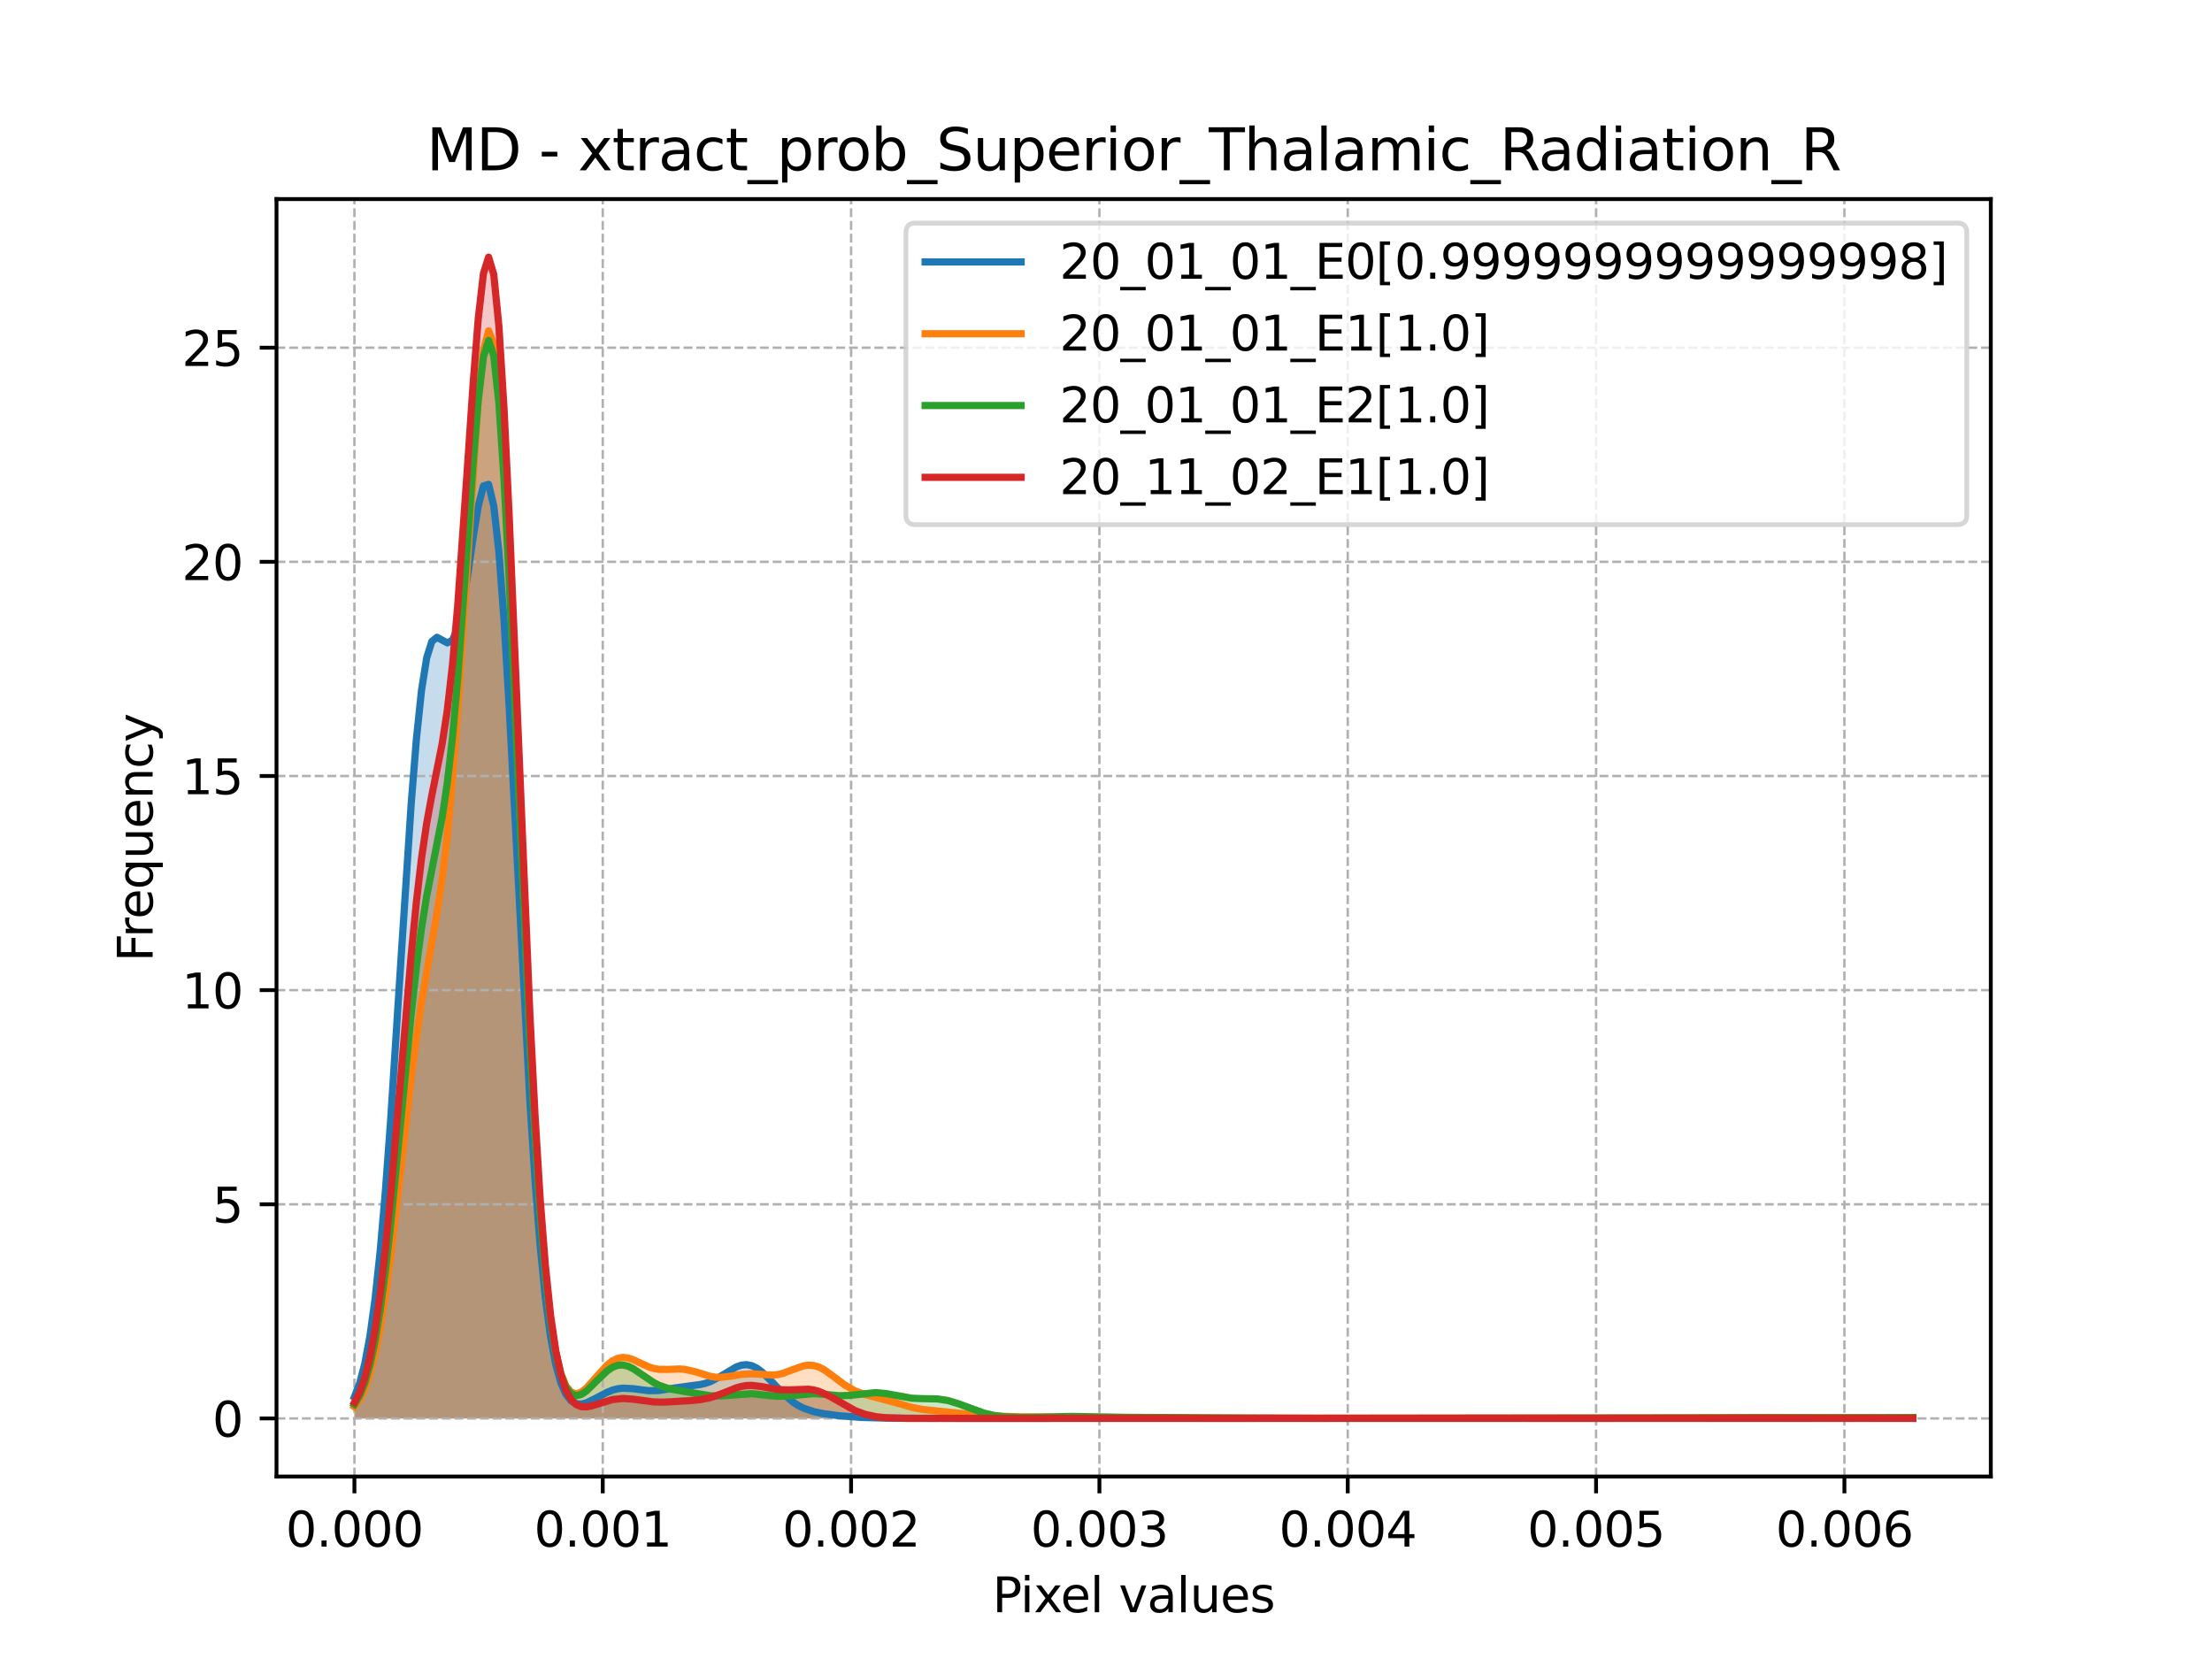 <?xml version="1.0" encoding="utf-8" standalone="no"?>
<!DOCTYPE svg PUBLIC "-//W3C//DTD SVG 1.1//EN"
  "http://www.w3.org/Graphics/SVG/1.1/DTD/svg11.dtd">
<svg xmlns:xlink="http://www.w3.org/1999/xlink" width="460.8pt" height="345.6pt" viewBox="0 0 460.8 345.6" xmlns="http://www.w3.org/2000/svg" version="1.1">
 <defs>
  <style type="text/css">*{stroke-linejoin: round; stroke-linecap: butt}</style>
 </defs>
 <g id="figure_1">
  <g id="patch_1">
   <path d="M 0 345.6 
L 460.8 345.6 
L 460.8 0 
L 0 0 
z
" style="fill: #ffffff"/>
  </g>
  <g id="axes_1">
   <g id="patch_2">
    <path d="M 57.6 307.584 
L 414.72 307.584 
L 414.72 41.472 
L 57.6 41.472 
z
" style="fill: #ffffff"/>
   </g>
   <g id="PolyCollection_1">
    <path d="M 73.833 290.991 
L 73.833 295.488 
L 74.908 295.488 
L 75.983 295.488 
L 77.058 295.488 
L 78.133 295.488 
L 79.208 295.488 
L 80.283 295.488 
L 81.358 295.488 
L 82.433 295.488 
L 83.508 295.488 
L 84.583 295.488 
L 85.658 295.488 
L 86.733 295.488 
L 87.808 295.488 
L 88.883 295.488 
L 89.958 295.488 
L 91.033 295.488 
L 92.108 295.488 
L 93.183 295.488 
L 94.258 295.488 
L 95.333 295.488 
L 96.408 295.488 
L 97.483 295.488 
L 98.558 295.488 
L 99.633 295.488 
L 100.708 295.488 
L 101.783 295.488 
L 102.858 295.488 
L 103.933 295.488 
L 105.008 295.488 
L 106.083 295.488 
L 107.158 295.488 
L 108.233 295.488 
L 109.308 295.488 
L 110.383 295.488 
L 111.458 295.488 
L 112.533 295.488 
L 113.608 295.488 
L 114.683 295.488 
L 115.758 295.488 
L 116.833 295.488 
L 117.908 295.488 
L 118.983 295.488 
L 120.058 295.488 
L 121.133 295.488 
L 122.208 295.488 
L 123.283 295.488 
L 124.358 295.488 
L 125.433 295.488 
L 126.508 295.488 
L 127.583 295.488 
L 128.658 295.488 
L 129.734 295.488 
L 130.809 295.488 
L 131.884 295.488 
L 132.959 295.488 
L 134.034 295.488 
L 135.109 295.488 
L 136.184 295.488 
L 137.259 295.488 
L 138.334 295.488 
L 139.409 295.488 
L 140.484 295.488 
L 141.559 295.488 
L 142.634 295.488 
L 143.709 295.488 
L 144.784 295.488 
L 145.859 295.488 
L 146.934 295.488 
L 148.009 295.488 
L 149.084 295.488 
L 150.159 295.488 
L 151.234 295.488 
L 152.309 295.488 
L 153.384 295.488 
L 154.459 295.488 
L 155.534 295.488 
L 156.609 295.488 
L 157.684 295.488 
L 158.759 295.488 
L 159.834 295.488 
L 160.909 295.488 
L 161.984 295.488 
L 163.059 295.488 
L 164.134 295.488 
L 165.209 295.488 
L 166.284 295.488 
L 167.359 295.488 
L 168.434 295.488 
L 169.509 295.488 
L 170.584 295.488 
L 171.659 295.488 
L 172.734 295.488 
L 173.809 295.488 
L 174.884 295.488 
L 175.959 295.488 
L 177.034 295.488 
L 178.109 295.488 
L 179.184 295.488 
L 180.259 295.488 
L 181.334 295.488 
L 182.409 295.488 
L 183.484 295.488 
L 184.559 295.488 
L 185.634 295.488 
L 186.709 295.488 
L 187.784 295.488 
L 188.859 295.488 
L 189.934 295.488 
L 191.009 295.488 
L 192.084 295.488 
L 193.159 295.488 
L 194.234 295.488 
L 195.309 295.488 
L 196.384 295.488 
L 197.459 295.488 
L 198.534 295.488 
L 199.609 295.488 
L 200.685 295.488 
L 201.76 295.488 
L 202.835 295.488 
L 203.91 295.488 
L 204.985 295.488 
L 206.06 295.488 
L 207.135 295.488 
L 208.21 295.488 
L 209.285 295.488 
L 210.36 295.488 
L 211.435 295.488 
L 212.51 295.488 
L 213.585 295.488 
L 214.66 295.488 
L 215.735 295.488 
L 216.81 295.488 
L 217.885 295.488 
L 218.96 295.488 
L 220.035 295.488 
L 221.11 295.488 
L 222.185 295.488 
L 223.26 295.488 
L 224.335 295.488 
L 225.41 295.488 
L 226.485 295.488 
L 227.56 295.488 
L 228.635 295.488 
L 229.71 295.488 
L 230.785 295.488 
L 231.86 295.488 
L 232.935 295.488 
L 234.01 295.488 
L 235.085 295.488 
L 236.16 295.488 
L 237.235 295.488 
L 238.31 295.488 
L 239.385 295.488 
L 240.46 295.488 
L 241.535 295.488 
L 242.61 295.488 
L 243.685 295.488 
L 244.76 295.488 
L 245.835 295.488 
L 246.91 295.488 
L 247.985 295.488 
L 249.06 295.488 
L 250.135 295.488 
L 251.21 295.488 
L 252.285 295.488 
L 253.36 295.488 
L 254.435 295.488 
L 255.51 295.488 
L 256.585 295.488 
L 257.66 295.488 
L 258.735 295.488 
L 259.81 295.488 
L 260.885 295.488 
L 261.96 295.488 
L 263.035 295.488 
L 264.11 295.488 
L 265.185 295.488 
L 266.26 295.488 
L 267.335 295.488 
L 268.41 295.488 
L 269.485 295.488 
L 270.56 295.488 
L 271.635 295.488 
L 272.711 295.488 
L 273.786 295.488 
L 274.861 295.488 
L 275.936 295.488 
L 277.011 295.488 
L 278.086 295.488 
L 279.161 295.488 
L 280.236 295.488 
L 281.311 295.488 
L 282.386 295.488 
L 283.461 295.488 
L 284.536 295.488 
L 285.611 295.488 
L 286.686 295.488 
L 287.761 295.488 
L 288.836 295.488 
L 289.911 295.488 
L 290.986 295.488 
L 292.061 295.488 
L 293.136 295.488 
L 294.211 295.488 
L 295.286 295.488 
L 296.361 295.488 
L 297.436 295.488 
L 298.511 295.488 
L 299.586 295.488 
L 300.661 295.488 
L 301.736 295.488 
L 302.811 295.488 
L 303.886 295.488 
L 304.961 295.488 
L 306.036 295.488 
L 307.111 295.488 
L 308.186 295.488 
L 309.261 295.488 
L 310.336 295.488 
L 311.411 295.488 
L 312.486 295.488 
L 313.561 295.488 
L 314.636 295.488 
L 315.711 295.488 
L 316.786 295.488 
L 317.861 295.488 
L 318.936 295.488 
L 320.011 295.488 
L 321.086 295.488 
L 322.161 295.488 
L 323.236 295.488 
L 324.311 295.488 
L 325.386 295.488 
L 326.461 295.488 
L 327.536 295.488 
L 328.611 295.488 
L 329.686 295.488 
L 330.761 295.488 
L 331.836 295.488 
L 332.911 295.488 
L 333.986 295.488 
L 335.061 295.488 
L 336.136 295.488 
L 337.211 295.488 
L 338.286 295.488 
L 339.361 295.488 
L 340.436 295.488 
L 341.511 295.488 
L 342.586 295.488 
L 343.662 295.488 
L 344.737 295.488 
L 345.812 295.488 
L 346.887 295.488 
L 347.962 295.488 
L 349.037 295.488 
L 350.112 295.488 
L 351.187 295.488 
L 352.262 295.488 
L 353.337 295.488 
L 354.412 295.488 
L 355.487 295.488 
L 356.562 295.488 
L 357.637 295.488 
L 358.712 295.488 
L 359.787 295.488 
L 360.862 295.488 
L 361.937 295.488 
L 363.012 295.488 
L 364.087 295.488 
L 365.162 295.488 
L 366.237 295.488 
L 367.312 295.488 
L 368.387 295.488 
L 369.462 295.488 
L 370.537 295.488 
L 371.612 295.488 
L 372.687 295.488 
L 373.762 295.488 
L 374.837 295.488 
L 375.912 295.488 
L 376.987 295.488 
L 378.062 295.488 
L 379.137 295.488 
L 380.212 295.488 
L 381.287 295.488 
L 382.362 295.488 
L 383.437 295.488 
L 384.512 295.488 
L 385.587 295.488 
L 386.662 295.488 
L 387.737 295.488 
L 388.812 295.488 
L 389.887 295.488 
L 390.962 295.488 
L 392.037 295.488 
L 393.112 295.488 
L 394.187 295.488 
L 395.262 295.488 
L 396.337 295.488 
L 397.412 295.488 
L 398.487 295.488 
L 398.487 295.486 
L 398.487 295.486 
L 397.412 295.485 
L 396.337 295.483 
L 395.262 295.48 
L 394.187 295.477 
L 393.112 295.472 
L 392.037 295.467 
L 390.962 295.46 
L 389.887 295.453 
L 388.812 295.446 
L 387.737 295.438 
L 386.662 295.432 
L 385.587 295.426 
L 384.512 295.423 
L 383.437 295.422 
L 382.362 295.423 
L 381.287 295.427 
L 380.212 295.432 
L 379.137 295.439 
L 378.062 295.446 
L 376.987 295.453 
L 375.912 295.461 
L 374.837 295.467 
L 373.762 295.472 
L 372.687 295.476 
L 371.612 295.479 
L 370.537 295.481 
L 369.462 295.481 
L 368.387 295.48 
L 367.312 295.479 
L 366.237 295.476 
L 365.162 295.472 
L 364.087 295.467 
L 363.012 295.462 
L 361.937 295.457 
L 360.862 295.451 
L 359.787 295.447 
L 358.712 295.442 
L 357.637 295.439 
L 356.562 295.438 
L 355.487 295.437 
L 354.412 295.437 
L 353.337 295.438 
L 352.262 295.439 
L 351.187 295.44 
L 350.112 295.441 
L 349.037 295.44 
L 347.962 295.439 
L 346.887 295.438 
L 345.812 295.436 
L 344.737 295.435 
L 343.662 295.435 
L 342.586 295.435 
L 341.511 295.435 
L 340.436 295.437 
L 339.361 295.438 
L 338.286 295.439 
L 337.211 295.44 
L 336.136 295.44 
L 335.061 295.44 
L 333.986 295.438 
L 332.911 295.437 
L 331.836 295.436 
L 330.761 295.435 
L 329.686 295.434 
L 328.611 295.435 
L 327.536 295.436 
L 326.461 295.437 
L 325.386 295.439 
L 324.311 295.44 
L 323.236 295.44 
L 322.161 295.44 
L 321.086 295.439 
L 320.011 295.438 
L 318.936 295.436 
L 317.861 295.435 
L 316.786 295.434 
L 315.711 295.435 
L 314.636 295.436 
L 313.561 295.437 
L 312.486 295.438 
L 311.411 295.439 
L 310.336 295.44 
L 309.261 295.44 
L 308.186 295.439 
L 307.111 295.438 
L 306.036 295.437 
L 304.961 295.435 
L 303.886 295.435 
L 302.811 295.434 
L 301.736 295.435 
L 300.661 295.436 
L 299.586 295.438 
L 298.511 295.439 
L 297.436 295.44 
L 296.361 295.44 
L 295.286 295.44 
L 294.211 295.439 
L 293.136 295.437 
L 292.061 295.436 
L 290.986 295.435 
L 289.911 295.434 
L 288.836 295.435 
L 287.761 295.436 
L 286.686 295.437 
L 285.611 295.438 
L 284.536 295.44 
L 283.461 295.44 
L 282.386 295.44 
L 281.311 295.439 
L 280.236 295.438 
L 279.161 295.437 
L 278.086 295.435 
L 277.011 295.435 
L 275.936 295.435 
L 274.861 295.435 
L 273.786 295.436 
L 272.711 295.438 
L 271.635 295.439 
L 270.56 295.44 
L 269.485 295.44 
L 268.41 295.44 
L 267.335 295.439 
L 266.26 295.437 
L 265.185 295.436 
L 264.11 295.435 
L 263.035 295.434 
L 261.96 295.435 
L 260.885 295.436 
L 259.81 295.437 
L 258.735 295.438 
L 257.66 295.44 
L 256.585 295.44 
L 255.51 295.44 
L 254.435 295.439 
L 253.36 295.438 
L 252.285 295.437 
L 251.21 295.435 
L 250.135 295.435 
L 249.06 295.435 
L 247.985 295.435 
L 246.91 295.436 
L 245.835 295.438 
L 244.76 295.439 
L 243.685 295.44 
L 242.61 295.44 
L 241.535 295.44 
L 240.46 295.439 
L 239.385 295.437 
L 238.31 295.436 
L 237.235 295.435 
L 236.16 295.434 
L 235.085 295.435 
L 234.01 295.436 
L 232.935 295.437 
L 231.86 295.439 
L 230.785 295.44 
L 229.71 295.44 
L 228.635 295.44 
L 227.56 295.44 
L 226.485 295.438 
L 225.41 295.437 
L 224.335 295.437 
L 223.26 295.437 
L 222.185 295.438 
L 221.11 295.44 
L 220.035 295.443 
L 218.96 295.448 
L 217.885 295.452 
L 216.81 295.457 
L 215.735 295.461 
L 214.66 295.465 
L 213.585 295.468 
L 212.51 295.471 
L 211.435 295.473 
L 210.36 295.475 
L 209.285 295.476 
L 208.21 295.478 
L 207.135 295.479 
L 206.06 295.48 
L 204.985 295.481 
L 203.91 295.482 
L 202.835 295.483 
L 201.76 295.484 
L 200.685 295.485 
L 199.609 295.485 
L 198.534 295.486 
L 197.459 295.485 
L 196.384 295.485 
L 195.309 295.484 
L 194.234 295.482 
L 193.159 295.479 
L 192.084 295.476 
L 191.009 295.472 
L 189.934 295.466 
L 188.859 295.46 
L 187.784 295.453 
L 186.709 295.444 
L 185.634 295.434 
L 184.559 295.422 
L 183.484 295.406 
L 182.409 295.385 
L 181.334 295.356 
L 180.259 295.318 
L 179.184 295.269 
L 178.109 295.205 
L 177.034 295.128 
L 175.959 295.035 
L 174.884 294.928 
L 173.809 294.805 
L 172.734 294.666 
L 171.659 294.505 
L 170.584 294.31 
L 169.509 294.066 
L 168.434 293.748 
L 167.359 293.33 
L 166.284 292.784 
L 165.209 292.088 
L 164.134 291.235 
L 163.059 290.235 
L 161.984 289.124 
L 160.909 287.962 
L 159.834 286.831 
L 158.759 285.821 
L 157.684 285.018 
L 156.609 284.493 
L 155.534 284.281 
L 154.459 284.382 
L 153.384 284.754 
L 152.309 285.322 
L 151.234 285.996 
L 150.159 286.682 
L 149.084 287.303 
L 148.009 287.807 
L 146.934 288.176 
L 145.859 288.424 
L 144.784 288.586 
L 143.709 288.707 
L 142.634 288.827 
L 141.559 288.973 
L 140.484 289.15 
L 139.409 289.345 
L 138.334 289.528 
L 137.259 289.664 
L 136.184 289.727 
L 135.109 289.702 
L 134.034 289.599 
L 132.959 289.446 
L 131.884 289.291 
L 130.809 289.185 
L 129.734 289.178 
L 128.658 289.308 
L 127.583 289.59 
L 126.508 290.016 
L 125.433 290.554 
L 124.358 291.15 
L 123.283 291.735 
L 122.208 292.219 
L 121.133 292.495 
L 120.058 292.426 
L 118.983 291.832 
L 117.908 290.476 
L 116.833 288.051 
L 115.758 284.179 
L 114.683 278.428 
L 113.608 270.356 
L 112.533 259.583 
L 111.458 245.883 
L 110.383 229.291 
L 109.308 210.19 
L 108.233 189.363 
L 107.158 167.973 
L 106.083 147.454 
L 105.008 129.332 
L 103.933 114.982 
L 102.858 105.377 
L 101.783 100.899 
L 100.708 101.233 
L 99.633 105.415 
L 98.558 112.004 
L 97.483 119.366 
L 96.408 125.995 
L 95.333 130.815 
L 94.258 133.378 
L 93.183 133.926 
L 92.108 133.307 
L 91.033 132.759 
L 89.958 133.624 
L 88.883 137.061 
L 87.808 143.811 
L 86.733 154.067 
L 85.658 167.474 
L 84.583 183.224 
L 83.508 200.243 
L 82.433 217.385 
L 81.358 233.623 
L 80.283 248.171 
L 79.208 260.553 
L 78.133 270.592 
L 77.058 278.366 
L 75.983 284.125 
L 74.908 288.211 
L 73.833 290.991 
z
" clip-path="url(#p73c64ec88d)" style="fill: #1f77b4; fill-opacity: 0.25"/>
   </g>
   <g id="PolyCollection_2">
    <path d="M 73.833 293.06 
L 73.833 295.488 
L 74.908 295.488 
L 75.983 295.488 
L 77.058 295.488 
L 78.133 295.488 
L 79.208 295.488 
L 80.283 295.488 
L 81.358 295.488 
L 82.433 295.488 
L 83.508 295.488 
L 84.583 295.488 
L 85.658 295.488 
L 86.733 295.488 
L 87.808 295.488 
L 88.883 295.488 
L 89.958 295.488 
L 91.033 295.488 
L 92.108 295.488 
L 93.183 295.488 
L 94.258 295.488 
L 95.333 295.488 
L 96.408 295.488 
L 97.483 295.488 
L 98.558 295.488 
L 99.633 295.488 
L 100.708 295.488 
L 101.783 295.488 
L 102.858 295.488 
L 103.933 295.488 
L 105.008 295.488 
L 106.083 295.488 
L 107.158 295.488 
L 108.233 295.488 
L 109.308 295.488 
L 110.383 295.488 
L 111.458 295.488 
L 112.533 295.488 
L 113.608 295.488 
L 114.683 295.488 
L 115.758 295.488 
L 116.833 295.488 
L 117.908 295.488 
L 118.983 295.488 
L 120.058 295.488 
L 121.133 295.488 
L 122.208 295.488 
L 123.283 295.488 
L 124.358 295.488 
L 125.433 295.488 
L 126.508 295.488 
L 127.583 295.488 
L 128.658 295.488 
L 129.734 295.488 
L 130.809 295.488 
L 131.884 295.488 
L 132.959 295.488 
L 134.034 295.488 
L 135.109 295.488 
L 136.184 295.488 
L 137.259 295.488 
L 138.334 295.488 
L 139.409 295.488 
L 140.484 295.488 
L 141.559 295.488 
L 142.634 295.488 
L 143.709 295.488 
L 144.784 295.488 
L 145.859 295.488 
L 146.934 295.488 
L 148.009 295.488 
L 149.084 295.488 
L 150.159 295.488 
L 151.234 295.488 
L 152.309 295.488 
L 153.384 295.488 
L 154.459 295.488 
L 155.534 295.488 
L 156.609 295.488 
L 157.684 295.488 
L 158.759 295.488 
L 159.834 295.488 
L 160.909 295.488 
L 161.984 295.488 
L 163.059 295.488 
L 164.134 295.488 
L 165.209 295.488 
L 166.284 295.488 
L 167.359 295.488 
L 168.434 295.488 
L 169.509 295.488 
L 170.584 295.488 
L 171.659 295.488 
L 172.734 295.488 
L 173.809 295.488 
L 174.884 295.488 
L 175.959 295.488 
L 177.034 295.488 
L 178.109 295.488 
L 179.184 295.488 
L 180.259 295.488 
L 181.334 295.488 
L 182.409 295.488 
L 183.484 295.488 
L 184.559 295.488 
L 185.634 295.488 
L 186.709 295.488 
L 187.784 295.488 
L 188.859 295.488 
L 189.934 295.488 
L 191.009 295.488 
L 192.084 295.488 
L 193.159 295.488 
L 194.234 295.488 
L 195.309 295.488 
L 196.384 295.488 
L 197.459 295.488 
L 198.534 295.488 
L 199.609 295.488 
L 200.685 295.488 
L 201.76 295.488 
L 202.835 295.488 
L 203.91 295.488 
L 204.985 295.488 
L 206.06 295.488 
L 207.135 295.488 
L 208.21 295.488 
L 209.285 295.488 
L 210.36 295.488 
L 211.435 295.488 
L 212.51 295.488 
L 213.585 295.488 
L 214.66 295.488 
L 215.735 295.488 
L 216.81 295.488 
L 217.885 295.488 
L 218.96 295.488 
L 220.035 295.488 
L 221.11 295.488 
L 222.185 295.488 
L 223.26 295.488 
L 224.335 295.488 
L 225.41 295.488 
L 226.485 295.488 
L 227.56 295.488 
L 228.635 295.488 
L 229.71 295.488 
L 230.785 295.488 
L 231.86 295.488 
L 232.935 295.488 
L 234.01 295.488 
L 235.085 295.488 
L 236.16 295.488 
L 237.235 295.488 
L 238.31 295.488 
L 239.385 295.488 
L 240.46 295.488 
L 241.535 295.488 
L 242.61 295.488 
L 243.685 295.488 
L 244.76 295.488 
L 245.835 295.488 
L 246.91 295.488 
L 247.985 295.488 
L 249.06 295.488 
L 250.135 295.488 
L 251.21 295.488 
L 252.285 295.488 
L 253.36 295.488 
L 254.435 295.488 
L 255.51 295.488 
L 256.585 295.488 
L 257.66 295.488 
L 258.735 295.488 
L 259.81 295.488 
L 260.885 295.488 
L 261.96 295.488 
L 263.035 295.488 
L 264.11 295.488 
L 265.185 295.488 
L 266.26 295.488 
L 267.335 295.488 
L 268.41 295.488 
L 269.485 295.488 
L 270.56 295.488 
L 271.635 295.488 
L 272.711 295.488 
L 273.786 295.488 
L 274.861 295.488 
L 275.936 295.488 
L 277.011 295.488 
L 278.086 295.488 
L 279.161 295.488 
L 280.236 295.488 
L 281.311 295.488 
L 282.386 295.488 
L 283.461 295.488 
L 284.536 295.488 
L 285.611 295.488 
L 286.686 295.488 
L 287.761 295.488 
L 288.836 295.488 
L 289.911 295.488 
L 290.986 295.488 
L 292.061 295.488 
L 293.136 295.488 
L 294.211 295.488 
L 295.286 295.488 
L 296.361 295.488 
L 297.436 295.488 
L 298.511 295.488 
L 299.586 295.488 
L 300.661 295.488 
L 301.736 295.488 
L 302.811 295.488 
L 303.886 295.488 
L 304.961 295.488 
L 306.036 295.488 
L 307.111 295.488 
L 308.186 295.488 
L 309.261 295.488 
L 310.336 295.488 
L 311.411 295.488 
L 312.486 295.488 
L 313.561 295.488 
L 314.636 295.488 
L 315.711 295.488 
L 316.786 295.488 
L 317.861 295.488 
L 318.936 295.488 
L 320.011 295.488 
L 321.086 295.488 
L 322.161 295.488 
L 323.236 295.488 
L 324.311 295.488 
L 325.386 295.488 
L 326.461 295.488 
L 327.536 295.488 
L 328.611 295.488 
L 329.686 295.488 
L 330.761 295.488 
L 331.836 295.488 
L 332.911 295.488 
L 333.986 295.488 
L 335.061 295.488 
L 336.136 295.488 
L 337.211 295.488 
L 338.286 295.488 
L 339.361 295.488 
L 340.436 295.488 
L 341.511 295.488 
L 342.586 295.488 
L 343.662 295.488 
L 344.737 295.488 
L 345.812 295.488 
L 346.887 295.488 
L 347.962 295.488 
L 349.037 295.488 
L 350.112 295.488 
L 351.187 295.488 
L 352.262 295.488 
L 353.337 295.488 
L 354.412 295.488 
L 355.487 295.488 
L 356.562 295.488 
L 357.637 295.488 
L 358.712 295.488 
L 359.787 295.488 
L 360.862 295.488 
L 361.937 295.488 
L 363.012 295.488 
L 364.087 295.488 
L 365.162 295.488 
L 366.237 295.488 
L 367.312 295.488 
L 368.387 295.488 
L 369.462 295.488 
L 370.537 295.488 
L 371.612 295.488 
L 372.687 295.488 
L 373.762 295.488 
L 374.837 295.488 
L 375.912 295.488 
L 376.987 295.488 
L 378.062 295.488 
L 379.137 295.488 
L 380.212 295.488 
L 381.287 295.488 
L 382.362 295.488 
L 383.437 295.488 
L 384.512 295.488 
L 385.587 295.488 
L 386.662 295.488 
L 387.737 295.488 
L 388.812 295.488 
L 389.887 295.488 
L 390.962 295.488 
L 392.037 295.488 
L 393.112 295.488 
L 394.187 295.488 
L 395.262 295.488 
L 396.337 295.488 
L 397.412 295.488 
L 398.487 295.488 
L 398.487 295.381 
L 398.487 295.381 
L 397.412 295.377 
L 396.337 295.377 
L 395.262 295.38 
L 394.187 295.387 
L 393.112 295.397 
L 392.037 295.408 
L 390.962 295.419 
L 389.887 295.431 
L 388.812 295.441 
L 387.737 295.449 
L 386.662 295.455 
L 385.587 295.459 
L 384.512 295.461 
L 383.437 295.46 
L 382.362 295.456 
L 381.287 295.448 
L 380.212 295.438 
L 379.137 295.424 
L 378.062 295.407 
L 376.987 295.387 
L 375.912 295.366 
L 374.837 295.343 
L 373.762 295.322 
L 372.687 295.304 
L 371.612 295.29 
L 370.537 295.282 
L 369.462 295.279 
L 368.387 295.282 
L 367.312 295.289 
L 366.237 295.299 
L 365.162 295.31 
L 364.087 295.32 
L 363.012 295.329 
L 361.937 295.336 
L 360.862 295.34 
L 359.787 295.343 
L 358.712 295.345 
L 357.637 295.348 
L 356.562 295.353 
L 355.487 295.36 
L 354.412 295.37 
L 353.337 295.382 
L 352.262 295.395 
L 351.187 295.41 
L 350.112 295.424 
L 349.037 295.438 
L 347.962 295.45 
L 346.887 295.46 
L 345.812 295.467 
L 344.737 295.473 
L 343.662 295.477 
L 342.586 295.479 
L 341.511 295.479 
L 340.436 295.479 
L 339.361 295.477 
L 338.286 295.474 
L 337.211 295.47 
L 336.136 295.466 
L 335.061 295.461 
L 333.986 295.457 
L 332.911 295.453 
L 331.836 295.45 
L 330.761 295.448 
L 329.686 295.448 
L 328.611 295.449 
L 327.536 295.451 
L 326.461 295.455 
L 325.386 295.459 
L 324.311 295.463 
L 323.236 295.468 
L 322.161 295.472 
L 321.086 295.476 
L 320.011 295.479 
L 318.936 295.481 
L 317.861 295.483 
L 316.786 295.484 
L 315.711 295.484 
L 314.636 295.484 
L 313.561 295.483 
L 312.486 295.481 
L 311.411 295.479 
L 310.336 295.476 
L 309.261 295.473 
L 308.186 295.47 
L 307.111 295.467 
L 306.036 295.464 
L 304.961 295.461 
L 303.886 295.458 
L 302.811 295.456 
L 301.736 295.454 
L 300.661 295.451 
L 299.586 295.448 
L 298.511 295.444 
L 297.436 295.439 
L 296.361 295.433 
L 295.286 295.426 
L 294.211 295.419 
L 293.136 295.412 
L 292.061 295.406 
L 290.986 295.402 
L 289.911 295.4 
L 288.836 295.401 
L 287.761 295.403 
L 286.686 295.408 
L 285.611 295.413 
L 284.536 295.419 
L 283.461 295.424 
L 282.386 295.429 
L 281.311 295.433 
L 280.236 295.436 
L 279.161 295.438 
L 278.086 295.44 
L 277.011 295.441 
L 275.936 295.442 
L 274.861 295.444 
L 273.786 295.446 
L 272.711 295.448 
L 271.635 295.45 
L 270.56 295.451 
L 269.485 295.452 
L 268.41 295.453 
L 267.335 295.453 
L 266.26 295.453 
L 265.185 295.453 
L 264.11 295.453 
L 263.035 295.453 
L 261.96 295.455 
L 260.885 295.457 
L 259.81 295.459 
L 258.735 295.462 
L 257.66 295.466 
L 256.585 295.469 
L 255.51 295.472 
L 254.435 295.474 
L 253.36 295.474 
L 252.285 295.474 
L 251.21 295.472 
L 250.135 295.467 
L 249.06 295.459 
L 247.985 295.448 
L 246.91 295.432 
L 245.835 295.411 
L 244.76 295.385 
L 243.685 295.355 
L 242.61 295.321 
L 241.535 295.285 
L 240.46 295.249 
L 239.385 295.217 
L 238.31 295.19 
L 237.235 295.17 
L 236.16 295.16 
L 235.085 295.158 
L 234.01 295.164 
L 232.935 295.176 
L 231.86 295.191 
L 230.785 295.206 
L 229.71 295.219 
L 228.635 295.228 
L 227.56 295.233 
L 226.485 295.234 
L 225.41 295.234 
L 224.335 295.232 
L 223.26 295.23 
L 222.185 295.23 
L 221.11 295.231 
L 220.035 295.232 
L 218.96 295.232 
L 217.885 295.229 
L 216.81 295.222 
L 215.735 295.21 
L 214.66 295.194 
L 213.585 295.173 
L 212.51 295.15 
L 211.435 295.125 
L 210.36 295.1 
L 209.285 295.072 
L 208.21 295.041 
L 207.135 295.004 
L 206.06 294.955 
L 204.985 294.893 
L 203.91 294.813 
L 202.835 294.717 
L 201.76 294.607 
L 200.685 294.487 
L 199.609 294.365 
L 198.534 294.247 
L 197.459 294.138 
L 196.384 294.038 
L 195.309 293.945 
L 194.234 293.848 
L 193.159 293.735 
L 192.084 293.592 
L 191.009 293.407 
L 189.934 293.173 
L 188.859 292.892 
L 187.784 292.575 
L 186.709 292.238 
L 185.634 291.903 
L 184.559 291.587 
L 183.484 291.3 
L 182.409 291.04 
L 181.334 290.789 
L 180.259 290.515 
L 179.184 290.179 
L 178.109 289.745 
L 177.034 289.187 
L 175.959 288.502 
L 174.884 287.712 
L 173.809 286.869 
L 172.734 286.045 
L 171.659 285.322 
L 170.584 284.774 
L 169.509 284.455 
L 168.434 284.384 
L 167.359 284.542 
L 166.284 284.874 
L 165.209 285.301 
L 164.134 285.736 
L 163.059 286.101 
L 161.984 286.346 
L 160.909 286.453 
L 159.834 286.439 
L 158.759 286.35 
L 157.684 286.246 
L 156.609 286.182 
L 155.534 286.197 
L 154.459 286.302 
L 153.384 286.478 
L 152.309 286.679 
L 151.234 286.85 
L 150.159 286.934 
L 149.084 286.896 
L 148.009 286.724 
L 146.934 286.44 
L 145.859 286.092 
L 144.784 285.741 
L 143.709 285.448 
L 142.634 285.256 
L 141.559 285.179 
L 140.484 285.197 
L 139.409 285.262 
L 138.334 285.304 
L 137.259 285.258 
L 136.184 285.073 
L 135.109 284.733 
L 134.034 284.266 
L 132.959 283.737 
L 131.884 283.241 
L 130.809 282.887 
L 129.734 282.773 
L 128.658 282.968 
L 127.583 283.5 
L 126.508 284.349 
L 125.433 285.451 
L 124.358 286.702 
L 123.283 287.977 
L 122.208 289.126 
L 121.133 289.987 
L 120.058 290.369 
L 118.983 290.046 
L 117.908 288.727 
L 116.833 286.049 
L 115.758 281.568 
L 114.683 274.778 
L 113.608 265.161 
L 112.533 252.273 
L 111.458 235.857 
L 110.383 215.971 
L 109.308 193.098 
L 108.233 168.211 
L 107.158 142.757 
L 106.083 118.535 
L 105.008 97.484 
L 103.933 81.402 
L 102.858 71.651 
L 101.783 68.908 
L 100.708 73.04 
L 99.633 83.115 
L 98.558 97.566 
L 97.483 114.48 
L 96.408 131.927 
L 95.333 148.281 
L 94.258 162.45 
L 93.183 173.977 
L 92.108 183.012 
L 91.033 190.162 
L 89.958 196.284 
L 88.883 202.247 
L 87.808 208.75 
L 86.733 216.196 
L 85.658 224.656 
L 84.583 233.912 
L 83.508 243.544 
L 82.433 253.05 
L 81.358 261.953 
L 80.283 269.879 
L 79.208 276.599 
L 78.133 282.036 
L 77.058 286.24 
L 75.983 289.352 
L 74.908 291.559 
L 73.833 293.06 
z
" clip-path="url(#p73c64ec88d)" style="fill: #ff7f0e; fill-opacity: 0.25"/>
   </g>
   <g id="PolyCollection_3">
    <path d="M 73.833 292.576 
L 73.833 295.488 
L 74.908 295.488 
L 75.983 295.488 
L 77.058 295.488 
L 78.133 295.488 
L 79.208 295.488 
L 80.283 295.488 
L 81.358 295.488 
L 82.433 295.488 
L 83.508 295.488 
L 84.583 295.488 
L 85.658 295.488 
L 86.733 295.488 
L 87.808 295.488 
L 88.883 295.488 
L 89.958 295.488 
L 91.033 295.488 
L 92.108 295.488 
L 93.183 295.488 
L 94.258 295.488 
L 95.333 295.488 
L 96.408 295.488 
L 97.483 295.488 
L 98.558 295.488 
L 99.633 295.488 
L 100.708 295.488 
L 101.783 295.488 
L 102.858 295.488 
L 103.933 295.488 
L 105.008 295.488 
L 106.083 295.488 
L 107.158 295.488 
L 108.233 295.488 
L 109.308 295.488 
L 110.383 295.488 
L 111.458 295.488 
L 112.533 295.488 
L 113.608 295.488 
L 114.683 295.488 
L 115.758 295.488 
L 116.833 295.488 
L 117.908 295.488 
L 118.983 295.488 
L 120.058 295.488 
L 121.133 295.488 
L 122.208 295.488 
L 123.283 295.488 
L 124.358 295.488 
L 125.433 295.488 
L 126.508 295.488 
L 127.583 295.488 
L 128.658 295.488 
L 129.734 295.488 
L 130.809 295.488 
L 131.884 295.488 
L 132.959 295.488 
L 134.034 295.488 
L 135.109 295.488 
L 136.184 295.488 
L 137.259 295.488 
L 138.334 295.488 
L 139.409 295.488 
L 140.484 295.488 
L 141.559 295.488 
L 142.634 295.488 
L 143.709 295.488 
L 144.784 295.488 
L 145.859 295.488 
L 146.934 295.488 
L 148.009 295.488 
L 149.084 295.488 
L 150.159 295.488 
L 151.234 295.488 
L 152.309 295.488 
L 153.384 295.488 
L 154.459 295.488 
L 155.534 295.488 
L 156.609 295.488 
L 157.684 295.488 
L 158.759 295.488 
L 159.834 295.488 
L 160.909 295.488 
L 161.984 295.488 
L 163.059 295.488 
L 164.134 295.488 
L 165.209 295.488 
L 166.284 295.488 
L 167.359 295.488 
L 168.434 295.488 
L 169.509 295.488 
L 170.584 295.488 
L 171.659 295.488 
L 172.734 295.488 
L 173.809 295.488 
L 174.884 295.488 
L 175.959 295.488 
L 177.034 295.488 
L 178.109 295.488 
L 179.184 295.488 
L 180.259 295.488 
L 181.334 295.488 
L 182.409 295.488 
L 183.484 295.488 
L 184.559 295.488 
L 185.634 295.488 
L 186.709 295.488 
L 187.784 295.488 
L 188.859 295.488 
L 189.934 295.488 
L 191.009 295.488 
L 192.084 295.488 
L 193.159 295.488 
L 194.234 295.488 
L 195.309 295.488 
L 196.384 295.488 
L 197.459 295.488 
L 198.534 295.488 
L 199.609 295.488 
L 200.685 295.488 
L 201.76 295.488 
L 202.835 295.488 
L 203.91 295.488 
L 204.985 295.488 
L 206.06 295.488 
L 207.135 295.488 
L 208.21 295.488 
L 209.285 295.488 
L 210.36 295.488 
L 211.435 295.488 
L 212.51 295.488 
L 213.585 295.488 
L 214.66 295.488 
L 215.735 295.488 
L 216.81 295.488 
L 217.885 295.488 
L 218.96 295.488 
L 220.035 295.488 
L 221.11 295.488 
L 222.185 295.488 
L 223.26 295.488 
L 224.335 295.488 
L 225.41 295.488 
L 226.485 295.488 
L 227.56 295.488 
L 228.635 295.488 
L 229.71 295.488 
L 230.785 295.488 
L 231.86 295.488 
L 232.935 295.488 
L 234.01 295.488 
L 235.085 295.488 
L 236.16 295.488 
L 237.235 295.488 
L 238.31 295.488 
L 239.385 295.488 
L 240.46 295.488 
L 241.535 295.488 
L 242.61 295.488 
L 243.685 295.488 
L 244.76 295.488 
L 245.835 295.488 
L 246.91 295.488 
L 247.985 295.488 
L 249.06 295.488 
L 250.135 295.488 
L 251.21 295.488 
L 252.285 295.488 
L 253.36 295.488 
L 254.435 295.488 
L 255.51 295.488 
L 256.585 295.488 
L 257.66 295.488 
L 258.735 295.488 
L 259.81 295.488 
L 260.885 295.488 
L 261.96 295.488 
L 263.035 295.488 
L 264.11 295.488 
L 265.185 295.488 
L 266.26 295.488 
L 267.335 295.488 
L 268.41 295.488 
L 269.485 295.488 
L 270.56 295.488 
L 271.635 295.488 
L 272.711 295.488 
L 273.786 295.488 
L 274.861 295.488 
L 275.936 295.488 
L 277.011 295.488 
L 278.086 295.488 
L 279.161 295.488 
L 280.236 295.488 
L 281.311 295.488 
L 282.386 295.488 
L 283.461 295.488 
L 284.536 295.488 
L 285.611 295.488 
L 286.686 295.488 
L 287.761 295.488 
L 288.836 295.488 
L 289.911 295.488 
L 290.986 295.488 
L 292.061 295.488 
L 293.136 295.488 
L 294.211 295.488 
L 295.286 295.488 
L 296.361 295.488 
L 297.436 295.488 
L 298.511 295.488 
L 299.586 295.488 
L 300.661 295.488 
L 301.736 295.488 
L 302.811 295.488 
L 303.886 295.488 
L 304.961 295.488 
L 306.036 295.488 
L 307.111 295.488 
L 308.186 295.488 
L 309.261 295.488 
L 310.336 295.488 
L 311.411 295.488 
L 312.486 295.488 
L 313.561 295.488 
L 314.636 295.488 
L 315.711 295.488 
L 316.786 295.488 
L 317.861 295.488 
L 318.936 295.488 
L 320.011 295.488 
L 321.086 295.488 
L 322.161 295.488 
L 323.236 295.488 
L 324.311 295.488 
L 325.386 295.488 
L 326.461 295.488 
L 327.536 295.488 
L 328.611 295.488 
L 329.686 295.488 
L 330.761 295.488 
L 331.836 295.488 
L 332.911 295.488 
L 333.986 295.488 
L 335.061 295.488 
L 336.136 295.488 
L 337.211 295.488 
L 338.286 295.488 
L 339.361 295.488 
L 340.436 295.488 
L 341.511 295.488 
L 342.586 295.488 
L 343.662 295.488 
L 344.737 295.488 
L 345.812 295.488 
L 346.887 295.488 
L 347.962 295.488 
L 349.037 295.488 
L 350.112 295.488 
L 351.187 295.488 
L 352.262 295.488 
L 353.337 295.488 
L 354.412 295.488 
L 355.487 295.488 
L 356.562 295.488 
L 357.637 295.488 
L 358.712 295.488 
L 359.787 295.488 
L 360.862 295.488 
L 361.937 295.488 
L 363.012 295.488 
L 364.087 295.488 
L 365.162 295.488 
L 366.237 295.488 
L 367.312 295.488 
L 368.387 295.488 
L 369.462 295.488 
L 370.537 295.488 
L 371.612 295.488 
L 372.687 295.488 
L 373.762 295.488 
L 374.837 295.488 
L 375.912 295.488 
L 376.987 295.488 
L 378.062 295.488 
L 379.137 295.488 
L 380.212 295.488 
L 381.287 295.488 
L 382.362 295.488 
L 383.437 295.488 
L 384.512 295.488 
L 385.587 295.488 
L 386.662 295.488 
L 387.737 295.488 
L 388.812 295.488 
L 389.887 295.488 
L 390.962 295.488 
L 392.037 295.488 
L 393.112 295.488 
L 394.187 295.488 
L 395.262 295.488 
L 396.337 295.488 
L 397.412 295.488 
L 398.487 295.488 
L 398.487 295.305 
L 398.487 295.305 
L 397.412 295.298 
L 396.337 295.298 
L 395.262 295.305 
L 394.187 295.317 
L 393.112 295.335 
L 392.037 295.355 
L 390.962 295.377 
L 389.887 295.398 
L 388.812 295.418 
L 387.737 295.435 
L 386.662 295.45 
L 385.587 295.461 
L 384.512 295.47 
L 383.437 295.476 
L 382.362 295.481 
L 381.287 295.484 
L 380.212 295.485 
L 379.137 295.487 
L 378.062 295.487 
L 376.987 295.488 
L 375.912 295.488 
L 374.837 295.488 
L 373.762 295.488 
L 372.687 295.488 
L 371.612 295.487 
L 370.537 295.487 
L 369.462 295.486 
L 368.387 295.485 
L 367.312 295.484 
L 366.237 295.482 
L 365.162 295.48 
L 364.087 295.478 
L 363.012 295.475 
L 361.937 295.472 
L 360.862 295.47 
L 359.787 295.467 
L 358.712 295.465 
L 357.637 295.464 
L 356.562 295.463 
L 355.487 295.462 
L 354.412 295.463 
L 353.337 295.463 
L 352.262 295.464 
L 351.187 295.464 
L 350.112 295.464 
L 349.037 295.464 
L 347.962 295.464 
L 346.887 295.463 
L 345.812 295.462 
L 344.737 295.462 
L 343.662 295.461 
L 342.586 295.461 
L 341.511 295.462 
L 340.436 295.462 
L 339.361 295.463 
L 338.286 295.464 
L 337.211 295.464 
L 336.136 295.464 
L 335.061 295.464 
L 333.986 295.463 
L 332.911 295.463 
L 331.836 295.462 
L 330.761 295.461 
L 329.686 295.461 
L 328.611 295.462 
L 327.536 295.462 
L 326.461 295.463 
L 325.386 295.464 
L 324.311 295.464 
L 323.236 295.464 
L 322.161 295.464 
L 321.086 295.464 
L 320.011 295.463 
L 318.936 295.462 
L 317.861 295.462 
L 316.786 295.461 
L 315.711 295.461 
L 314.636 295.462 
L 313.561 295.463 
L 312.486 295.463 
L 311.411 295.464 
L 310.336 295.464 
L 309.261 295.464 
L 308.186 295.464 
L 307.111 295.463 
L 306.036 295.463 
L 304.961 295.462 
L 303.886 295.461 
L 302.811 295.461 
L 301.736 295.462 
L 300.661 295.462 
L 299.586 295.463 
L 298.511 295.464 
L 297.436 295.464 
L 296.361 295.464 
L 295.286 295.464 
L 294.211 295.464 
L 293.136 295.463 
L 292.061 295.462 
L 290.986 295.462 
L 289.911 295.461 
L 288.836 295.461 
L 287.761 295.462 
L 286.686 295.463 
L 285.611 295.463 
L 284.536 295.464 
L 283.461 295.464 
L 282.386 295.464 
L 281.311 295.464 
L 280.236 295.463 
L 279.161 295.462 
L 278.086 295.462 
L 277.011 295.461 
L 275.936 295.461 
L 274.861 295.462 
L 273.786 295.462 
L 272.711 295.463 
L 271.635 295.464 
L 270.56 295.464 
L 269.485 295.464 
L 268.41 295.464 
L 267.335 295.463 
L 266.26 295.462 
L 265.185 295.462 
L 264.11 295.461 
L 263.035 295.461 
L 261.96 295.461 
L 260.885 295.462 
L 259.81 295.462 
L 258.735 295.463 
L 257.66 295.464 
L 256.585 295.464 
L 255.51 295.464 
L 254.435 295.463 
L 253.36 295.461 
L 252.285 295.459 
L 251.21 295.457 
L 250.135 295.453 
L 249.06 295.449 
L 247.985 295.443 
L 246.91 295.435 
L 245.835 295.424 
L 244.76 295.411 
L 243.685 295.395 
L 242.61 295.376 
L 241.535 295.356 
L 240.46 295.336 
L 239.385 295.316 
L 238.31 295.299 
L 237.235 295.284 
L 236.16 295.272 
L 235.085 295.262 
L 234.01 295.254 
L 232.935 295.244 
L 231.86 295.232 
L 230.785 295.216 
L 229.71 295.195 
L 228.635 295.17 
L 227.56 295.142 
L 226.485 295.114 
L 225.41 295.09 
L 224.335 295.072 
L 223.26 295.064 
L 222.185 295.068 
L 221.11 295.083 
L 220.035 295.108 
L 218.96 295.141 
L 217.885 295.178 
L 216.81 295.214 
L 215.735 295.247 
L 214.66 295.273 
L 213.585 295.287 
L 212.51 295.286 
L 211.435 295.266 
L 210.36 295.222 
L 209.285 295.145 
L 208.21 295.029 
L 207.135 294.866 
L 206.06 294.648 
L 204.985 294.371 
L 203.91 294.036 
L 202.835 293.653 
L 201.76 293.237 
L 200.685 292.812 
L 199.609 292.406 
L 198.534 292.045 
L 197.459 291.755 
L 196.384 291.548 
L 195.309 291.424 
L 194.234 291.371 
L 193.159 291.362 
L 192.084 291.364 
L 191.009 291.344 
L 189.934 291.276 
L 188.859 291.146 
L 187.784 290.958 
L 186.709 290.733 
L 185.634 290.502 
L 184.559 290.301 
L 183.484 290.163 
L 182.409 290.108 
L 181.334 290.142 
L 180.259 290.248 
L 179.184 290.399 
L 178.109 290.556 
L 177.034 290.683 
L 175.959 290.752 
L 174.884 290.751 
L 173.809 290.686 
L 172.734 290.579 
L 171.659 290.46 
L 170.584 290.366 
L 169.509 290.322 
L 168.434 290.344 
L 167.359 290.427 
L 166.284 290.553 
L 165.209 290.692 
L 164.134 290.808 
L 163.059 290.874 
L 161.984 290.873 
L 160.909 290.805 
L 159.834 290.685 
L 158.759 290.544 
L 157.684 290.416 
L 156.609 290.332 
L 155.534 290.312 
L 154.459 290.36 
L 153.384 290.463 
L 152.309 290.594 
L 151.234 290.718 
L 150.159 290.801 
L 149.084 290.819 
L 148.009 290.762 
L 146.934 290.636 
L 145.859 290.461 
L 144.784 290.262 
L 143.709 290.064 
L 142.634 289.881 
L 141.559 289.709 
L 140.484 289.528 
L 139.409 289.304 
L 138.334 288.996 
L 137.259 288.569 
L 136.184 288.008 
L 135.109 287.324 
L 134.034 286.561 
L 132.959 285.791 
L 131.884 285.104 
L 130.809 284.598 
L 129.734 284.355 
L 128.658 284.429 
L 127.583 284.837 
L 126.508 285.553 
L 125.433 286.511 
L 124.358 287.612 
L 123.283 288.735 
L 122.208 289.741 
L 121.133 290.474 
L 120.058 290.751 
L 118.983 290.348 
L 117.908 288.982 
L 116.833 286.292 
L 115.758 281.84 
L 114.683 275.122 
L 113.608 265.627 
L 112.533 252.914 
L 111.458 236.726 
L 110.383 217.118 
L 109.308 194.562 
L 108.233 170.012 
L 107.158 144.883 
L 106.083 120.936 
L 105.008 100.063 
L 103.933 84.012 
L 102.858 74.089 
L 101.783 70.926 
L 100.708 74.348 
L 99.633 83.395 
L 98.558 96.498 
L 97.483 111.759 
L 96.408 127.3 
L 95.333 141.575 
L 94.258 153.604 
L 93.183 163.068 
L 92.108 170.266 
L 91.033 175.951 
L 89.958 181.097 
L 88.883 186.654 
L 87.808 193.343 
L 86.733 201.532 
L 85.658 211.205 
L 84.583 222.013 
L 83.508 233.392 
L 82.433 244.696 
L 81.358 255.321 
L 80.283 264.799 
L 79.208 272.844 
L 78.133 279.359 
L 77.058 284.398 
L 75.983 288.129 
L 74.908 290.776 
L 73.833 292.576 
z
" clip-path="url(#p73c64ec88d)" style="fill: #2ca02c; fill-opacity: 0.25"/>
   </g>
   <g id="PolyCollection_4">
    <path d="M 73.833 292.144 
L 73.833 295.488 
L 74.908 295.488 
L 75.983 295.488 
L 77.058 295.488 
L 78.133 295.488 
L 79.208 295.488 
L 80.283 295.488 
L 81.358 295.488 
L 82.433 295.488 
L 83.508 295.488 
L 84.583 295.488 
L 85.658 295.488 
L 86.733 295.488 
L 87.808 295.488 
L 88.883 295.488 
L 89.958 295.488 
L 91.033 295.488 
L 92.108 295.488 
L 93.183 295.488 
L 94.258 295.488 
L 95.333 295.488 
L 96.408 295.488 
L 97.483 295.488 
L 98.558 295.488 
L 99.633 295.488 
L 100.708 295.488 
L 101.783 295.488 
L 102.858 295.488 
L 103.933 295.488 
L 105.008 295.488 
L 106.083 295.488 
L 107.158 295.488 
L 108.233 295.488 
L 109.308 295.488 
L 110.383 295.488 
L 111.458 295.488 
L 112.533 295.488 
L 113.608 295.488 
L 114.683 295.488 
L 115.758 295.488 
L 116.833 295.488 
L 117.908 295.488 
L 118.983 295.488 
L 120.058 295.488 
L 121.133 295.488 
L 122.208 295.488 
L 123.283 295.488 
L 124.358 295.488 
L 125.433 295.488 
L 126.508 295.488 
L 127.583 295.488 
L 128.658 295.488 
L 129.734 295.488 
L 130.809 295.488 
L 131.884 295.488 
L 132.959 295.488 
L 134.034 295.488 
L 135.109 295.488 
L 136.184 295.488 
L 137.259 295.488 
L 138.334 295.488 
L 139.409 295.488 
L 140.484 295.488 
L 141.559 295.488 
L 142.634 295.488 
L 143.709 295.488 
L 144.784 295.488 
L 145.859 295.488 
L 146.934 295.488 
L 148.009 295.488 
L 149.084 295.488 
L 150.159 295.488 
L 151.234 295.488 
L 152.309 295.488 
L 153.384 295.488 
L 154.459 295.488 
L 155.534 295.488 
L 156.609 295.488 
L 157.684 295.488 
L 158.759 295.488 
L 159.834 295.488 
L 160.909 295.488 
L 161.984 295.488 
L 163.059 295.488 
L 164.134 295.488 
L 165.209 295.488 
L 166.284 295.488 
L 167.359 295.488 
L 168.434 295.488 
L 169.509 295.488 
L 170.584 295.488 
L 171.659 295.488 
L 172.734 295.488 
L 173.809 295.488 
L 174.884 295.488 
L 175.959 295.488 
L 177.034 295.488 
L 178.109 295.488 
L 179.184 295.488 
L 180.259 295.488 
L 181.334 295.488 
L 182.409 295.488 
L 183.484 295.488 
L 184.559 295.488 
L 185.634 295.488 
L 186.709 295.488 
L 187.784 295.488 
L 188.859 295.488 
L 189.934 295.488 
L 191.009 295.488 
L 192.084 295.488 
L 193.159 295.488 
L 194.234 295.488 
L 195.309 295.488 
L 196.384 295.488 
L 197.459 295.488 
L 198.534 295.488 
L 199.609 295.488 
L 200.685 295.488 
L 201.76 295.488 
L 202.835 295.488 
L 203.91 295.488 
L 204.985 295.488 
L 206.06 295.488 
L 207.135 295.488 
L 208.21 295.488 
L 209.285 295.488 
L 210.36 295.488 
L 211.435 295.488 
L 212.51 295.488 
L 213.585 295.488 
L 214.66 295.488 
L 215.735 295.488 
L 216.81 295.488 
L 217.885 295.488 
L 218.96 295.488 
L 220.035 295.488 
L 221.11 295.488 
L 222.185 295.488 
L 223.26 295.488 
L 224.335 295.488 
L 225.41 295.488 
L 226.485 295.488 
L 227.56 295.488 
L 228.635 295.488 
L 229.71 295.488 
L 230.785 295.488 
L 231.86 295.488 
L 232.935 295.488 
L 234.01 295.488 
L 235.085 295.488 
L 236.16 295.488 
L 237.235 295.488 
L 238.31 295.488 
L 239.385 295.488 
L 240.46 295.488 
L 241.535 295.488 
L 242.61 295.488 
L 243.685 295.488 
L 244.76 295.488 
L 245.835 295.488 
L 246.91 295.488 
L 247.985 295.488 
L 249.06 295.488 
L 250.135 295.488 
L 251.21 295.488 
L 252.285 295.488 
L 253.36 295.488 
L 254.435 295.488 
L 255.51 295.488 
L 256.585 295.488 
L 257.66 295.488 
L 258.735 295.488 
L 259.81 295.488 
L 260.885 295.488 
L 261.96 295.488 
L 263.035 295.488 
L 264.11 295.488 
L 265.185 295.488 
L 266.26 295.488 
L 267.335 295.488 
L 268.41 295.488 
L 269.485 295.488 
L 270.56 295.488 
L 271.635 295.488 
L 272.711 295.488 
L 273.786 295.488 
L 274.861 295.488 
L 275.936 295.488 
L 277.011 295.488 
L 278.086 295.488 
L 279.161 295.488 
L 280.236 295.488 
L 281.311 295.488 
L 282.386 295.488 
L 283.461 295.488 
L 284.536 295.488 
L 285.611 295.488 
L 286.686 295.488 
L 287.761 295.488 
L 288.836 295.488 
L 289.911 295.488 
L 290.986 295.488 
L 292.061 295.488 
L 293.136 295.488 
L 294.211 295.488 
L 295.286 295.488 
L 296.361 295.488 
L 297.436 295.488 
L 298.511 295.488 
L 299.586 295.488 
L 300.661 295.488 
L 301.736 295.488 
L 302.811 295.488 
L 303.886 295.488 
L 304.961 295.488 
L 306.036 295.488 
L 307.111 295.488 
L 308.186 295.488 
L 309.261 295.488 
L 310.336 295.488 
L 311.411 295.488 
L 312.486 295.488 
L 313.561 295.488 
L 314.636 295.488 
L 315.711 295.488 
L 316.786 295.488 
L 317.861 295.488 
L 318.936 295.488 
L 320.011 295.488 
L 321.086 295.488 
L 322.161 295.488 
L 323.236 295.488 
L 324.311 295.488 
L 325.386 295.488 
L 326.461 295.488 
L 327.536 295.488 
L 328.611 295.488 
L 329.686 295.488 
L 330.761 295.488 
L 331.836 295.488 
L 332.911 295.488 
L 333.986 295.488 
L 335.061 295.488 
L 336.136 295.488 
L 337.211 295.488 
L 338.286 295.488 
L 339.361 295.488 
L 340.436 295.488 
L 341.511 295.488 
L 342.586 295.488 
L 343.662 295.488 
L 344.737 295.488 
L 345.812 295.488 
L 346.887 295.488 
L 347.962 295.488 
L 349.037 295.488 
L 350.112 295.488 
L 351.187 295.488 
L 352.262 295.488 
L 353.337 295.488 
L 354.412 295.488 
L 355.487 295.488 
L 356.562 295.488 
L 357.637 295.488 
L 358.712 295.488 
L 359.787 295.488 
L 360.862 295.488 
L 361.937 295.488 
L 363.012 295.488 
L 364.087 295.488 
L 365.162 295.488 
L 366.237 295.488 
L 367.312 295.488 
L 368.387 295.488 
L 369.462 295.488 
L 370.537 295.488 
L 371.612 295.488 
L 372.687 295.488 
L 373.762 295.488 
L 374.837 295.488 
L 375.912 295.488 
L 376.987 295.488 
L 378.062 295.488 
L 379.137 295.488 
L 380.212 295.488 
L 381.287 295.488 
L 382.362 295.488 
L 383.437 295.488 
L 384.512 295.488 
L 385.587 295.488 
L 386.662 295.488 
L 387.737 295.488 
L 388.812 295.488 
L 389.887 295.488 
L 390.962 295.488 
L 392.037 295.488 
L 393.112 295.488 
L 394.187 295.488 
L 395.262 295.488 
L 396.337 295.488 
L 397.412 295.488 
L 398.487 295.488 
L 398.487 295.452 
L 398.487 295.452 
L 397.412 295.45 
L 396.337 295.448 
L 395.262 295.447 
L 394.187 295.446 
L 393.112 295.446 
L 392.037 295.445 
L 390.962 295.443 
L 389.887 295.441 
L 388.812 295.438 
L 387.737 295.434 
L 386.662 295.431 
L 385.587 295.429 
L 384.512 295.427 
L 383.437 295.427 
L 382.362 295.428 
L 381.287 295.43 
L 380.212 295.434 
L 379.137 295.438 
L 378.062 295.442 
L 376.987 295.446 
L 375.912 295.449 
L 374.837 295.452 
L 373.762 295.454 
L 372.687 295.456 
L 371.612 295.457 
L 370.537 295.457 
L 369.462 295.458 
L 368.387 295.459 
L 367.312 295.459 
L 366.237 295.459 
L 365.162 295.459 
L 364.087 295.459 
L 363.012 295.458 
L 361.937 295.456 
L 360.862 295.454 
L 359.787 295.452 
L 358.712 295.451 
L 357.637 295.45 
L 356.562 295.449 
L 355.487 295.449 
L 354.412 295.45 
L 353.337 295.451 
L 352.262 295.452 
L 351.187 295.453 
L 350.112 295.453 
L 349.037 295.453 
L 347.962 295.452 
L 346.887 295.451 
L 345.812 295.45 
L 344.737 295.449 
L 343.662 295.449 
L 342.586 295.449 
L 341.511 295.449 
L 340.436 295.45 
L 339.361 295.451 
L 338.286 295.452 
L 337.211 295.453 
L 336.136 295.453 
L 335.061 295.452 
L 333.986 295.451 
L 332.911 295.45 
L 331.836 295.449 
L 330.761 295.449 
L 329.686 295.449 
L 328.611 295.449 
L 327.536 295.45 
L 326.461 295.451 
L 325.386 295.452 
L 324.311 295.452 
L 323.236 295.453 
L 322.161 295.453 
L 321.086 295.452 
L 320.011 295.451 
L 318.936 295.45 
L 317.861 295.449 
L 316.786 295.449 
L 315.711 295.449 
L 314.636 295.449 
L 313.561 295.45 
L 312.486 295.451 
L 311.411 295.452 
L 310.336 295.453 
L 309.261 295.453 
L 308.186 295.452 
L 307.111 295.451 
L 306.036 295.45 
L 304.961 295.449 
L 303.886 295.449 
L 302.811 295.449 
L 301.736 295.449 
L 300.661 295.45 
L 299.586 295.451 
L 298.511 295.452 
L 297.436 295.453 
L 296.361 295.453 
L 295.286 295.452 
L 294.211 295.452 
L 293.136 295.451 
L 292.061 295.45 
L 290.986 295.449 
L 289.911 295.449 
L 288.836 295.449 
L 287.761 295.449 
L 286.686 295.45 
L 285.611 295.451 
L 284.536 295.452 
L 283.461 295.453 
L 282.386 295.453 
L 281.311 295.452 
L 280.236 295.451 
L 279.161 295.45 
L 278.086 295.449 
L 277.011 295.449 
L 275.936 295.449 
L 274.861 295.449 
L 273.786 295.45 
L 272.711 295.451 
L 271.635 295.452 
L 270.56 295.453 
L 269.485 295.453 
L 268.41 295.452 
L 267.335 295.452 
L 266.26 295.451 
L 265.185 295.45 
L 264.11 295.449 
L 263.035 295.449 
L 261.96 295.449 
L 260.885 295.449 
L 259.81 295.45 
L 258.735 295.451 
L 257.66 295.452 
L 256.585 295.453 
L 255.51 295.453 
L 254.435 295.452 
L 253.36 295.451 
L 252.285 295.45 
L 251.21 295.449 
L 250.135 295.449 
L 249.06 295.449 
L 247.985 295.449 
L 246.91 295.45 
L 245.835 295.451 
L 244.76 295.452 
L 243.685 295.453 
L 242.61 295.453 
L 241.535 295.452 
L 240.46 295.452 
L 239.385 295.451 
L 238.31 295.45 
L 237.235 295.449 
L 236.16 295.449 
L 235.085 295.449 
L 234.01 295.45 
L 232.935 295.451 
L 231.86 295.452 
L 230.785 295.452 
L 229.71 295.453 
L 228.635 295.453 
L 227.56 295.452 
L 226.485 295.451 
L 225.41 295.45 
L 224.335 295.449 
L 223.26 295.449 
L 222.185 295.449 
L 221.11 295.449 
L 220.035 295.45 
L 218.96 295.451 
L 217.885 295.452 
L 216.81 295.453 
L 215.735 295.453 
L 214.66 295.453 
L 213.585 295.452 
L 212.51 295.451 
L 211.435 295.451 
L 210.36 295.451 
L 209.285 295.451 
L 208.21 295.453 
L 207.135 295.455 
L 206.06 295.458 
L 204.985 295.462 
L 203.91 295.466 
L 202.835 295.47 
L 201.76 295.474 
L 200.685 295.477 
L 199.609 295.48 
L 198.534 295.482 
L 197.459 295.484 
L 196.384 295.485 
L 195.309 295.486 
L 194.234 295.487 
L 193.159 295.487 
L 192.084 295.486 
L 191.009 295.484 
L 189.934 295.481 
L 188.859 295.474 
L 187.784 295.461 
L 186.709 295.439 
L 185.634 295.402 
L 184.559 295.342 
L 183.484 295.249 
L 182.409 295.111 
L 181.334 294.914 
L 180.259 294.643 
L 179.184 294.289 
L 178.109 293.846 
L 177.034 293.316 
L 175.959 292.716 
L 174.884 292.071 
L 173.809 291.418 
L 172.734 290.802 
L 171.659 290.264 
L 170.584 289.841 
L 169.509 289.555 
L 168.434 289.406 
L 167.359 289.374 
L 166.284 289.421 
L 165.209 289.497 
L 164.134 289.553 
L 163.059 289.548 
L 161.984 289.463 
L 160.909 289.299 
L 159.834 289.083 
L 158.759 288.86 
L 157.684 288.68 
L 156.609 288.593 
L 155.534 288.633 
L 154.459 288.81 
L 153.384 289.114 
L 152.309 289.513 
L 151.234 289.961 
L 150.159 290.409 
L 149.084 290.815 
L 148.009 291.15 
L 146.934 291.403 
L 145.859 291.579 
L 144.784 291.696 
L 143.709 291.778 
L 142.634 291.846 
L 141.559 291.914 
L 140.484 291.984 
L 139.409 292.048 
L 138.334 292.092 
L 137.259 292.096 
L 136.184 292.049 
L 135.109 291.948 
L 134.034 291.802 
L 132.959 291.635 
L 131.884 291.476 
L 130.809 291.363 
L 129.734 291.327 
L 128.658 291.39 
L 127.583 291.56 
L 126.508 291.829 
L 125.433 292.167 
L 124.358 292.532 
L 123.283 292.86 
L 122.208 293.068 
L 121.133 293.039 
L 120.058 292.618 
L 118.983 291.583 
L 117.908 289.634 
L 116.833 286.377 
L 115.758 281.323 
L 114.683 273.916 
L 113.608 263.584 
L 112.533 249.836 
L 111.458 232.385 
L 110.383 211.275 
L 109.308 187.006 
L 108.233 160.596 
L 107.158 133.56 
L 106.083 107.784 
L 105.008 85.293 
L 103.933 67.954 
L 102.858 57.158 
L 101.783 53.568 
L 100.708 56.977 
L 99.633 66.34 
L 98.558 79.954 
L 97.483 95.778 
L 96.408 111.802 
L 95.333 126.386 
L 94.258 138.519 
L 93.183 147.91 
L 92.108 154.943 
L 91.033 160.492 
L 89.958 165.658 
L 88.883 171.5 
L 87.808 178.806 
L 86.733 187.961 
L 85.658 198.909 
L 84.583 211.224 
L 83.508 224.236 
L 82.433 237.186 
L 81.358 249.371 
L 80.283 260.247 
L 79.208 269.484 
L 78.133 276.964 
L 77.058 282.751 
L 75.983 287.036 
L 74.908 290.076 
L 73.833 292.144 
z
" clip-path="url(#p73c64ec88d)" style="fill: #d62728; fill-opacity: 0.25"/>
   </g>
   <g id="matplotlib.axis_1">
    <g id="xtick_1">
     <g id="line2d_1">
      <path d="M 73.833 307.584 
L 73.833 41.472 
" clip-path="url(#p73c64ec88d)" style="fill: none; stroke-dasharray: 1.85,0.8; stroke-dashoffset: 0; stroke: #b0b0b0; stroke-width: 0.5"/>
     </g>
     <g id="line2d_2">
      <defs>
       <path id="m2b675ea679" d="M 0 0 
L 0 3.5 
" style="stroke: #000000; stroke-width: 0.8"/>
      </defs>
      <g>
       <use xlink:href="#m2b675ea679" x="73.833" y="307.584" style="stroke: #000000; stroke-width: 0.8"/>
      </g>
     </g>
     <g id="text_1">
      <!-- 0.000 -->
      <g transform="translate(59.519 322.182) scale(0.1 -0.1)">
       <defs>
        <path id="DejaVuSans-30" d="M 2034 4250 
Q 1547 4250 1301 3770 
Q 1056 3291 1056 2328 
Q 1056 1369 1301 889 
Q 1547 409 2034 409 
Q 2525 409 2770 889 
Q 3016 1369 3016 2328 
Q 3016 3291 2770 3770 
Q 2525 4250 2034 4250 
z
M 2034 4750 
Q 2819 4750 3233 4129 
Q 3647 3509 3647 2328 
Q 3647 1150 3233 529 
Q 2819 -91 2034 -91 
Q 1250 -91 836 529 
Q 422 1150 422 2328 
Q 422 3509 836 4129 
Q 1250 4750 2034 4750 
z
" transform="scale(0.016)"/>
        <path id="DejaVuSans-2e" d="M 684 794 
L 1344 794 
L 1344 0 
L 684 0 
L 684 794 
z
" transform="scale(0.016)"/>
       </defs>
       <use xlink:href="#DejaVuSans-30"/>
       <use xlink:href="#DejaVuSans-2e" x="63.623"/>
       <use xlink:href="#DejaVuSans-30" x="95.41"/>
       <use xlink:href="#DejaVuSans-30" x="159.033"/>
       <use xlink:href="#DejaVuSans-30" x="222.656"/>
      </g>
     </g>
    </g>
    <g id="xtick_2">
     <g id="line2d_3">
      <path d="M 125.565 307.584 
L 125.565 41.472 
" clip-path="url(#p73c64ec88d)" style="fill: none; stroke-dasharray: 1.85,0.8; stroke-dashoffset: 0; stroke: #b0b0b0; stroke-width: 0.5"/>
     </g>
     <g id="line2d_4">
      <g>
       <use xlink:href="#m2b675ea679" x="125.565" y="307.584" style="stroke: #000000; stroke-width: 0.8"/>
      </g>
     </g>
     <g id="text_2">
      <!-- 0.001 -->
      <g transform="translate(111.251 322.182) scale(0.1 -0.1)">
       <defs>
        <path id="DejaVuSans-31" d="M 794 531 
L 1825 531 
L 1825 4091 
L 703 3866 
L 703 4441 
L 1819 4666 
L 2450 4666 
L 2450 531 
L 3481 531 
L 3481 0 
L 794 0 
L 794 531 
z
" transform="scale(0.016)"/>
       </defs>
       <use xlink:href="#DejaVuSans-30"/>
       <use xlink:href="#DejaVuSans-2e" x="63.623"/>
       <use xlink:href="#DejaVuSans-30" x="95.41"/>
       <use xlink:href="#DejaVuSans-30" x="159.033"/>
       <use xlink:href="#DejaVuSans-31" x="222.656"/>
      </g>
     </g>
    </g>
    <g id="xtick_3">
     <g id="line2d_5">
      <path d="M 177.297 307.584 
L 177.297 41.472 
" clip-path="url(#p73c64ec88d)" style="fill: none; stroke-dasharray: 1.85,0.8; stroke-dashoffset: 0; stroke: #b0b0b0; stroke-width: 0.5"/>
     </g>
     <g id="line2d_6">
      <g>
       <use xlink:href="#m2b675ea679" x="177.297" y="307.584" style="stroke: #000000; stroke-width: 0.8"/>
      </g>
     </g>
     <g id="text_3">
      <!-- 0.002 -->
      <g transform="translate(162.982 322.182) scale(0.1 -0.1)">
       <defs>
        <path id="DejaVuSans-32" d="M 1228 531 
L 3431 531 
L 3431 0 
L 469 0 
L 469 531 
Q 828 903 1448 1529 
Q 2069 2156 2228 2338 
Q 2531 2678 2651 2914 
Q 2772 3150 2772 3378 
Q 2772 3750 2511 3984 
Q 2250 4219 1831 4219 
Q 1534 4219 1204 4116 
Q 875 4013 500 3803 
L 500 4441 
Q 881 4594 1212 4672 
Q 1544 4750 1819 4750 
Q 2544 4750 2975 4387 
Q 3406 4025 3406 3419 
Q 3406 3131 3298 2873 
Q 3191 2616 2906 2266 
Q 2828 2175 2409 1742 
Q 1991 1309 1228 531 
z
" transform="scale(0.016)"/>
       </defs>
       <use xlink:href="#DejaVuSans-30"/>
       <use xlink:href="#DejaVuSans-2e" x="63.623"/>
       <use xlink:href="#DejaVuSans-30" x="95.41"/>
       <use xlink:href="#DejaVuSans-30" x="159.033"/>
       <use xlink:href="#DejaVuSans-32" x="222.656"/>
      </g>
     </g>
    </g>
    <g id="xtick_4">
     <g id="line2d_7">
      <path d="M 229.028 307.584 
L 229.028 41.472 
" clip-path="url(#p73c64ec88d)" style="fill: none; stroke-dasharray: 1.85,0.8; stroke-dashoffset: 0; stroke: #b0b0b0; stroke-width: 0.5"/>
     </g>
     <g id="line2d_8">
      <g>
       <use xlink:href="#m2b675ea679" x="229.028" y="307.584" style="stroke: #000000; stroke-width: 0.8"/>
      </g>
     </g>
     <g id="text_4">
      <!-- 0.003 -->
      <g transform="translate(214.714 322.182) scale(0.1 -0.1)">
       <defs>
        <path id="DejaVuSans-33" d="M 2597 2516 
Q 3050 2419 3304 2112 
Q 3559 1806 3559 1356 
Q 3559 666 3084 287 
Q 2609 -91 1734 -91 
Q 1441 -91 1130 -33 
Q 819 25 488 141 
L 488 750 
Q 750 597 1062 519 
Q 1375 441 1716 441 
Q 2309 441 2620 675 
Q 2931 909 2931 1356 
Q 2931 1769 2642 2001 
Q 2353 2234 1838 2234 
L 1294 2234 
L 1294 2753 
L 1863 2753 
Q 2328 2753 2575 2939 
Q 2822 3125 2822 3475 
Q 2822 3834 2567 4026 
Q 2313 4219 1838 4219 
Q 1578 4219 1281 4162 
Q 984 4106 628 3988 
L 628 4550 
Q 988 4650 1302 4700 
Q 1616 4750 1894 4750 
Q 2613 4750 3031 4423 
Q 3450 4097 3450 3541 
Q 3450 3153 3228 2886 
Q 3006 2619 2597 2516 
z
" transform="scale(0.016)"/>
       </defs>
       <use xlink:href="#DejaVuSans-30"/>
       <use xlink:href="#DejaVuSans-2e" x="63.623"/>
       <use xlink:href="#DejaVuSans-30" x="95.41"/>
       <use xlink:href="#DejaVuSans-30" x="159.033"/>
       <use xlink:href="#DejaVuSans-33" x="222.656"/>
      </g>
     </g>
    </g>
    <g id="xtick_5">
     <g id="line2d_9">
      <path d="M 280.76 307.584 
L 280.76 41.472 
" clip-path="url(#p73c64ec88d)" style="fill: none; stroke-dasharray: 1.85,0.8; stroke-dashoffset: 0; stroke: #b0b0b0; stroke-width: 0.5"/>
     </g>
     <g id="line2d_10">
      <g>
       <use xlink:href="#m2b675ea679" x="280.76" y="307.584" style="stroke: #000000; stroke-width: 0.8"/>
      </g>
     </g>
     <g id="text_5">
      <!-- 0.004 -->
      <g transform="translate(266.446 322.182) scale(0.1 -0.1)">
       <defs>
        <path id="DejaVuSans-34" d="M 2419 4116 
L 825 1625 
L 2419 1625 
L 2419 4116 
z
M 2253 4666 
L 3047 4666 
L 3047 1625 
L 3713 1625 
L 3713 1100 
L 3047 1100 
L 3047 0 
L 2419 0 
L 2419 1100 
L 313 1100 
L 313 1709 
L 2253 4666 
z
" transform="scale(0.016)"/>
       </defs>
       <use xlink:href="#DejaVuSans-30"/>
       <use xlink:href="#DejaVuSans-2e" x="63.623"/>
       <use xlink:href="#DejaVuSans-30" x="95.41"/>
       <use xlink:href="#DejaVuSans-30" x="159.033"/>
       <use xlink:href="#DejaVuSans-34" x="222.656"/>
      </g>
     </g>
    </g>
    <g id="xtick_6">
     <g id="line2d_11">
      <path d="M 332.492 307.584 
L 332.492 41.472 
" clip-path="url(#p73c64ec88d)" style="fill: none; stroke-dasharray: 1.85,0.8; stroke-dashoffset: 0; stroke: #b0b0b0; stroke-width: 0.5"/>
     </g>
     <g id="line2d_12">
      <g>
       <use xlink:href="#m2b675ea679" x="332.492" y="307.584" style="stroke: #000000; stroke-width: 0.8"/>
      </g>
     </g>
     <g id="text_6">
      <!-- 0.005 -->
      <g transform="translate(318.178 322.182) scale(0.1 -0.1)">
       <defs>
        <path id="DejaVuSans-35" d="M 691 4666 
L 3169 4666 
L 3169 4134 
L 1269 4134 
L 1269 2991 
Q 1406 3038 1543 3061 
Q 1681 3084 1819 3084 
Q 2600 3084 3056 2656 
Q 3513 2228 3513 1497 
Q 3513 744 3044 326 
Q 2575 -91 1722 -91 
Q 1428 -91 1123 -41 
Q 819 9 494 109 
L 494 744 
Q 775 591 1075 516 
Q 1375 441 1709 441 
Q 2250 441 2565 725 
Q 2881 1009 2881 1497 
Q 2881 1984 2565 2268 
Q 2250 2553 1709 2553 
Q 1456 2553 1204 2497 
Q 953 2441 691 2322 
L 691 4666 
z
" transform="scale(0.016)"/>
       </defs>
       <use xlink:href="#DejaVuSans-30"/>
       <use xlink:href="#DejaVuSans-2e" x="63.623"/>
       <use xlink:href="#DejaVuSans-30" x="95.41"/>
       <use xlink:href="#DejaVuSans-30" x="159.033"/>
       <use xlink:href="#DejaVuSans-35" x="222.656"/>
      </g>
     </g>
    </g>
    <g id="xtick_7">
     <g id="line2d_13">
      <path d="M 384.224 307.584 
L 384.224 41.472 
" clip-path="url(#p73c64ec88d)" style="fill: none; stroke-dasharray: 1.85,0.8; stroke-dashoffset: 0; stroke: #b0b0b0; stroke-width: 0.5"/>
     </g>
     <g id="line2d_14">
      <g>
       <use xlink:href="#m2b675ea679" x="384.224" y="307.584" style="stroke: #000000; stroke-width: 0.8"/>
      </g>
     </g>
     <g id="text_7">
      <!-- 0.006 -->
      <g transform="translate(369.91 322.182) scale(0.1 -0.1)">
       <defs>
        <path id="DejaVuSans-36" d="M 2113 2584 
Q 1688 2584 1439 2293 
Q 1191 2003 1191 1497 
Q 1191 994 1439 701 
Q 1688 409 2113 409 
Q 2538 409 2786 701 
Q 3034 994 3034 1497 
Q 3034 2003 2786 2293 
Q 2538 2584 2113 2584 
z
M 3366 4563 
L 3366 3988 
Q 3128 4100 2886 4159 
Q 2644 4219 2406 4219 
Q 1781 4219 1451 3797 
Q 1122 3375 1075 2522 
Q 1259 2794 1537 2939 
Q 1816 3084 2150 3084 
Q 2853 3084 3261 2657 
Q 3669 2231 3669 1497 
Q 3669 778 3244 343 
Q 2819 -91 2113 -91 
Q 1303 -91 875 529 
Q 447 1150 447 2328 
Q 447 3434 972 4092 
Q 1497 4750 2381 4750 
Q 2619 4750 2861 4703 
Q 3103 4656 3366 4563 
z
" transform="scale(0.016)"/>
       </defs>
       <use xlink:href="#DejaVuSans-30"/>
       <use xlink:href="#DejaVuSans-2e" x="63.623"/>
       <use xlink:href="#DejaVuSans-30" x="95.41"/>
       <use xlink:href="#DejaVuSans-30" x="159.033"/>
       <use xlink:href="#DejaVuSans-36" x="222.656"/>
      </g>
     </g>
    </g>
    <g id="text_8">
     <!-- Pixel values -->
     <g transform="translate(206.748 335.861) scale(0.1 -0.1)">
      <defs>
       <path id="DejaVuSans-50" d="M 1259 4147 
L 1259 2394 
L 2053 2394 
Q 2494 2394 2734 2622 
Q 2975 2850 2975 3272 
Q 2975 3691 2734 3919 
Q 2494 4147 2053 4147 
L 1259 4147 
z
M 628 4666 
L 2053 4666 
Q 2838 4666 3239 4311 
Q 3641 3956 3641 3272 
Q 3641 2581 3239 2228 
Q 2838 1875 2053 1875 
L 1259 1875 
L 1259 0 
L 628 0 
L 628 4666 
z
" transform="scale(0.016)"/>
       <path id="DejaVuSans-69" d="M 603 3500 
L 1178 3500 
L 1178 0 
L 603 0 
L 603 3500 
z
M 603 4863 
L 1178 4863 
L 1178 4134 
L 603 4134 
L 603 4863 
z
" transform="scale(0.016)"/>
       <path id="DejaVuSans-78" d="M 3513 3500 
L 2247 1797 
L 3578 0 
L 2900 0 
L 1881 1375 
L 863 0 
L 184 0 
L 1544 1831 
L 300 3500 
L 978 3500 
L 1906 2253 
L 2834 3500 
L 3513 3500 
z
" transform="scale(0.016)"/>
       <path id="DejaVuSans-65" d="M 3597 1894 
L 3597 1613 
L 953 1613 
Q 991 1019 1311 708 
Q 1631 397 2203 397 
Q 2534 397 2845 478 
Q 3156 559 3463 722 
L 3463 178 
Q 3153 47 2828 -22 
Q 2503 -91 2169 -91 
Q 1331 -91 842 396 
Q 353 884 353 1716 
Q 353 2575 817 3079 
Q 1281 3584 2069 3584 
Q 2775 3584 3186 3129 
Q 3597 2675 3597 1894 
z
M 3022 2063 
Q 3016 2534 2758 2815 
Q 2500 3097 2075 3097 
Q 1594 3097 1305 2825 
Q 1016 2553 972 2059 
L 3022 2063 
z
" transform="scale(0.016)"/>
       <path id="DejaVuSans-6c" d="M 603 4863 
L 1178 4863 
L 1178 0 
L 603 0 
L 603 4863 
z
" transform="scale(0.016)"/>
       <path id="DejaVuSans-20" transform="scale(0.016)"/>
       <path id="DejaVuSans-76" d="M 191 3500 
L 800 3500 
L 1894 563 
L 2988 3500 
L 3597 3500 
L 2284 0 
L 1503 0 
L 191 3500 
z
" transform="scale(0.016)"/>
       <path id="DejaVuSans-61" d="M 2194 1759 
Q 1497 1759 1228 1600 
Q 959 1441 959 1056 
Q 959 750 1161 570 
Q 1363 391 1709 391 
Q 2188 391 2477 730 
Q 2766 1069 2766 1631 
L 2766 1759 
L 2194 1759 
z
M 3341 1997 
L 3341 0 
L 2766 0 
L 2766 531 
Q 2569 213 2275 61 
Q 1981 -91 1556 -91 
Q 1019 -91 701 211 
Q 384 513 384 1019 
Q 384 1609 779 1909 
Q 1175 2209 1959 2209 
L 2766 2209 
L 2766 2266 
Q 2766 2663 2505 2880 
Q 2244 3097 1772 3097 
Q 1472 3097 1187 3025 
Q 903 2953 641 2809 
L 641 3341 
Q 956 3463 1253 3523 
Q 1550 3584 1831 3584 
Q 2591 3584 2966 3190 
Q 3341 2797 3341 1997 
z
" transform="scale(0.016)"/>
       <path id="DejaVuSans-75" d="M 544 1381 
L 544 3500 
L 1119 3500 
L 1119 1403 
Q 1119 906 1312 657 
Q 1506 409 1894 409 
Q 2359 409 2629 706 
Q 2900 1003 2900 1516 
L 2900 3500 
L 3475 3500 
L 3475 0 
L 2900 0 
L 2900 538 
Q 2691 219 2414 64 
Q 2138 -91 1772 -91 
Q 1169 -91 856 284 
Q 544 659 544 1381 
z
M 1991 3584 
L 1991 3584 
z
" transform="scale(0.016)"/>
       <path id="DejaVuSans-73" d="M 2834 3397 
L 2834 2853 
Q 2591 2978 2328 3040 
Q 2066 3103 1784 3103 
Q 1356 3103 1142 2972 
Q 928 2841 928 2578 
Q 928 2378 1081 2264 
Q 1234 2150 1697 2047 
L 1894 2003 
Q 2506 1872 2764 1633 
Q 3022 1394 3022 966 
Q 3022 478 2636 193 
Q 2250 -91 1575 -91 
Q 1294 -91 989 -36 
Q 684 19 347 128 
L 347 722 
Q 666 556 975 473 
Q 1284 391 1588 391 
Q 1994 391 2212 530 
Q 2431 669 2431 922 
Q 2431 1156 2273 1281 
Q 2116 1406 1581 1522 
L 1381 1569 
Q 847 1681 609 1914 
Q 372 2147 372 2553 
Q 372 3047 722 3315 
Q 1072 3584 1716 3584 
Q 2034 3584 2315 3537 
Q 2597 3491 2834 3397 
z
" transform="scale(0.016)"/>
      </defs>
      <use xlink:href="#DejaVuSans-50"/>
      <use xlink:href="#DejaVuSans-69" x="58.053"/>
      <use xlink:href="#DejaVuSans-78" x="85.836"/>
      <use xlink:href="#DejaVuSans-65" x="141.891"/>
      <use xlink:href="#DejaVuSans-6c" x="203.414"/>
      <use xlink:href="#DejaVuSans-20" x="231.197"/>
      <use xlink:href="#DejaVuSans-76" x="262.984"/>
      <use xlink:href="#DejaVuSans-61" x="322.164"/>
      <use xlink:href="#DejaVuSans-6c" x="383.443"/>
      <use xlink:href="#DejaVuSans-75" x="411.227"/>
      <use xlink:href="#DejaVuSans-65" x="474.605"/>
      <use xlink:href="#DejaVuSans-73" x="536.129"/>
     </g>
    </g>
   </g>
   <g id="matplotlib.axis_2">
    <g id="ytick_1">
     <g id="line2d_15">
      <path d="M 57.6 295.488 
L 414.72 295.488 
" clip-path="url(#p73c64ec88d)" style="fill: none; stroke-dasharray: 1.85,0.8; stroke-dashoffset: 0; stroke: #b0b0b0; stroke-width: 0.5"/>
     </g>
     <g id="line2d_16">
      <defs>
       <path id="mf2244ae262" d="M 0 0 
L -3.5 0 
" style="stroke: #000000; stroke-width: 0.8"/>
      </defs>
      <g>
       <use xlink:href="#mf2244ae262" x="57.6" y="295.488" style="stroke: #000000; stroke-width: 0.8"/>
      </g>
     </g>
     <g id="text_9">
      <!-- 0 -->
      <g transform="translate(44.237 299.287) scale(0.1 -0.1)">
       <use xlink:href="#DejaVuSans-30"/>
      </g>
     </g>
    </g>
    <g id="ytick_2">
     <g id="line2d_17">
      <path d="M 57.6 250.876 
L 414.72 250.876 
" clip-path="url(#p73c64ec88d)" style="fill: none; stroke-dasharray: 1.85,0.8; stroke-dashoffset: 0; stroke: #b0b0b0; stroke-width: 0.5"/>
     </g>
     <g id="line2d_18">
      <g>
       <use xlink:href="#mf2244ae262" x="57.6" y="250.876" style="stroke: #000000; stroke-width: 0.8"/>
      </g>
     </g>
     <g id="text_10">
      <!-- 5 -->
      <g transform="translate(44.237 254.676) scale(0.1 -0.1)">
       <use xlink:href="#DejaVuSans-35"/>
      </g>
     </g>
    </g>
    <g id="ytick_3">
     <g id="line2d_19">
      <path d="M 57.6 206.265 
L 414.72 206.265 
" clip-path="url(#p73c64ec88d)" style="fill: none; stroke-dasharray: 1.85,0.8; stroke-dashoffset: 0; stroke: #b0b0b0; stroke-width: 0.5"/>
     </g>
     <g id="line2d_20">
      <g>
       <use xlink:href="#mf2244ae262" x="57.6" y="206.265" style="stroke: #000000; stroke-width: 0.8"/>
      </g>
     </g>
     <g id="text_11">
      <!-- 10 -->
      <g transform="translate(37.875 210.064) scale(0.1 -0.1)">
       <use xlink:href="#DejaVuSans-31"/>
       <use xlink:href="#DejaVuSans-30" x="63.623"/>
      </g>
     </g>
    </g>
    <g id="ytick_4">
     <g id="line2d_21">
      <path d="M 57.6 161.653 
L 414.72 161.653 
" clip-path="url(#p73c64ec88d)" style="fill: none; stroke-dasharray: 1.85,0.8; stroke-dashoffset: 0; stroke: #b0b0b0; stroke-width: 0.5"/>
     </g>
     <g id="line2d_22">
      <g>
       <use xlink:href="#mf2244ae262" x="57.6" y="161.653" style="stroke: #000000; stroke-width: 0.8"/>
      </g>
     </g>
     <g id="text_12">
      <!-- 15 -->
      <g transform="translate(37.875 165.452) scale(0.1 -0.1)">
       <use xlink:href="#DejaVuSans-31"/>
       <use xlink:href="#DejaVuSans-35" x="63.623"/>
      </g>
     </g>
    </g>
    <g id="ytick_5">
     <g id="line2d_23">
      <path d="M 57.6 117.041 
L 414.72 117.041 
" clip-path="url(#p73c64ec88d)" style="fill: none; stroke-dasharray: 1.85,0.8; stroke-dashoffset: 0; stroke: #b0b0b0; stroke-width: 0.5"/>
     </g>
     <g id="line2d_24">
      <g>
       <use xlink:href="#mf2244ae262" x="57.6" y="117.041" style="stroke: #000000; stroke-width: 0.8"/>
      </g>
     </g>
     <g id="text_13">
      <!-- 20 -->
      <g transform="translate(37.875 120.84) scale(0.1 -0.1)">
       <use xlink:href="#DejaVuSans-32"/>
       <use xlink:href="#DejaVuSans-30" x="63.623"/>
      </g>
     </g>
    </g>
    <g id="ytick_6">
     <g id="line2d_25">
      <path d="M 57.6 72.429 
L 414.72 72.429 
" clip-path="url(#p73c64ec88d)" style="fill: none; stroke-dasharray: 1.85,0.8; stroke-dashoffset: 0; stroke: #b0b0b0; stroke-width: 0.5"/>
     </g>
     <g id="line2d_26">
      <g>
       <use xlink:href="#mf2244ae262" x="57.6" y="72.429" style="stroke: #000000; stroke-width: 0.8"/>
      </g>
     </g>
     <g id="text_14">
      <!-- 25 -->
      <g transform="translate(37.875 76.229) scale(0.1 -0.1)">
       <use xlink:href="#DejaVuSans-32"/>
       <use xlink:href="#DejaVuSans-35" x="63.623"/>
      </g>
     </g>
    </g>
    <g id="text_15">
     <!-- Frequency -->
     <g transform="translate(31.795 200.358) rotate(-90) scale(0.1 -0.1)">
      <defs>
       <path id="DejaVuSans-46" d="M 628 4666 
L 3309 4666 
L 3309 4134 
L 1259 4134 
L 1259 2759 
L 3109 2759 
L 3109 2228 
L 1259 2228 
L 1259 0 
L 628 0 
L 628 4666 
z
" transform="scale(0.016)"/>
       <path id="DejaVuSans-72" d="M 2631 2963 
Q 2534 3019 2420 3045 
Q 2306 3072 2169 3072 
Q 1681 3072 1420 2755 
Q 1159 2438 1159 1844 
L 1159 0 
L 581 0 
L 581 3500 
L 1159 3500 
L 1159 2956 
Q 1341 3275 1631 3429 
Q 1922 3584 2338 3584 
Q 2397 3584 2469 3576 
Q 2541 3569 2628 3553 
L 2631 2963 
z
" transform="scale(0.016)"/>
       <path id="DejaVuSans-71" d="M 947 1747 
Q 947 1113 1208 752 
Q 1469 391 1925 391 
Q 2381 391 2643 752 
Q 2906 1113 2906 1747 
Q 2906 2381 2643 2742 
Q 2381 3103 1925 3103 
Q 1469 3103 1208 2742 
Q 947 2381 947 1747 
z
M 2906 525 
Q 2725 213 2448 61 
Q 2172 -91 1784 -91 
Q 1150 -91 751 415 
Q 353 922 353 1747 
Q 353 2572 751 3078 
Q 1150 3584 1784 3584 
Q 2172 3584 2448 3432 
Q 2725 3281 2906 2969 
L 2906 3500 
L 3481 3500 
L 3481 -1331 
L 2906 -1331 
L 2906 525 
z
" transform="scale(0.016)"/>
       <path id="DejaVuSans-6e" d="M 3513 2113 
L 3513 0 
L 2938 0 
L 2938 2094 
Q 2938 2591 2744 2837 
Q 2550 3084 2163 3084 
Q 1697 3084 1428 2787 
Q 1159 2491 1159 1978 
L 1159 0 
L 581 0 
L 581 3500 
L 1159 3500 
L 1159 2956 
Q 1366 3272 1645 3428 
Q 1925 3584 2291 3584 
Q 2894 3584 3203 3211 
Q 3513 2838 3513 2113 
z
" transform="scale(0.016)"/>
       <path id="DejaVuSans-63" d="M 3122 3366 
L 3122 2828 
Q 2878 2963 2633 3030 
Q 2388 3097 2138 3097 
Q 1578 3097 1268 2742 
Q 959 2388 959 1747 
Q 959 1106 1268 751 
Q 1578 397 2138 397 
Q 2388 397 2633 464 
Q 2878 531 3122 666 
L 3122 134 
Q 2881 22 2623 -34 
Q 2366 -91 2075 -91 
Q 1284 -91 818 406 
Q 353 903 353 1747 
Q 353 2603 823 3093 
Q 1294 3584 2113 3584 
Q 2378 3584 2631 3529 
Q 2884 3475 3122 3366 
z
" transform="scale(0.016)"/>
       <path id="DejaVuSans-79" d="M 2059 -325 
Q 1816 -950 1584 -1140 
Q 1353 -1331 966 -1331 
L 506 -1331 
L 506 -850 
L 844 -850 
Q 1081 -850 1212 -737 
Q 1344 -625 1503 -206 
L 1606 56 
L 191 3500 
L 800 3500 
L 1894 763 
L 2988 3500 
L 3597 3500 
L 2059 -325 
z
" transform="scale(0.016)"/>
      </defs>
      <use xlink:href="#DejaVuSans-46"/>
      <use xlink:href="#DejaVuSans-72" x="50.27"/>
      <use xlink:href="#DejaVuSans-65" x="89.133"/>
      <use xlink:href="#DejaVuSans-71" x="150.656"/>
      <use xlink:href="#DejaVuSans-75" x="214.133"/>
      <use xlink:href="#DejaVuSans-65" x="277.512"/>
      <use xlink:href="#DejaVuSans-6e" x="339.035"/>
      <use xlink:href="#DejaVuSans-63" x="402.414"/>
      <use xlink:href="#DejaVuSans-79" x="457.395"/>
     </g>
    </g>
   </g>
   <g id="line2d_27">
    <path d="M 73.833 290.991 
L 74.908 288.211 
L 75.983 284.125 
L 77.058 278.366 
L 78.133 270.592 
L 79.208 260.553 
L 80.283 248.171 
L 81.358 233.623 
L 83.508 200.243 
L 85.658 167.474 
L 86.733 154.067 
L 87.808 143.811 
L 88.883 137.061 
L 89.958 133.624 
L 91.033 132.759 
L 93.183 133.926 
L 94.258 133.378 
L 95.333 130.815 
L 96.408 125.995 
L 97.483 119.366 
L 98.558 112.004 
L 99.633 105.415 
L 100.708 101.233 
L 101.783 100.899 
L 102.858 105.377 
L 103.933 114.982 
L 105.008 129.332 
L 106.083 147.454 
L 110.383 229.291 
L 111.458 245.883 
L 112.533 259.583 
L 113.608 270.356 
L 114.683 278.428 
L 115.758 284.179 
L 116.833 288.051 
L 117.908 290.476 
L 118.983 291.832 
L 120.058 292.426 
L 121.133 292.495 
L 122.208 292.219 
L 124.358 291.15 
L 126.508 290.016 
L 127.583 289.59 
L 128.658 289.308 
L 129.734 289.178 
L 131.884 289.291 
L 135.109 289.702 
L 137.259 289.664 
L 140.484 289.15 
L 143.709 288.707 
L 145.859 288.424 
L 146.934 288.176 
L 148.009 287.807 
L 150.159 286.682 
L 153.384 284.754 
L 154.459 284.382 
L 155.534 284.281 
L 156.609 284.493 
L 157.684 285.018 
L 158.759 285.821 
L 160.909 287.962 
L 163.059 290.235 
L 165.209 292.088 
L 166.284 292.784 
L 167.359 293.33 
L 169.509 294.066 
L 171.659 294.505 
L 174.884 294.928 
L 179.184 295.269 
L 184.559 295.422 
L 199.609 295.485 
L 398.487 295.486 
L 398.487 295.486 
" clip-path="url(#p73c64ec88d)" style="fill: none; stroke: #1f77b4; stroke-width: 1.5; stroke-linecap: square"/>
   </g>
   <g id="line2d_28">
    <path d="M 73.833 293.06 
L 74.908 291.559 
L 75.983 289.352 
L 77.058 286.24 
L 78.133 282.036 
L 79.208 276.599 
L 80.283 269.879 
L 81.358 261.953 
L 83.508 243.544 
L 85.658 224.656 
L 86.733 216.196 
L 87.808 208.75 
L 89.958 196.284 
L 91.033 190.162 
L 92.108 183.012 
L 93.183 173.977 
L 94.258 162.45 
L 95.333 148.281 
L 99.633 83.115 
L 100.708 73.04 
L 101.783 68.908 
L 102.858 71.651 
L 103.933 81.402 
L 105.008 97.484 
L 106.083 118.535 
L 110.383 215.971 
L 111.458 235.857 
L 112.533 252.273 
L 113.608 265.161 
L 114.683 274.778 
L 115.758 281.568 
L 116.833 286.049 
L 117.908 288.727 
L 118.983 290.046 
L 120.058 290.369 
L 121.133 289.987 
L 122.208 289.126 
L 124.358 286.702 
L 126.508 284.349 
L 127.583 283.5 
L 128.658 282.968 
L 129.734 282.773 
L 130.809 282.887 
L 131.884 283.241 
L 135.109 284.733 
L 136.184 285.073 
L 137.259 285.258 
L 139.409 285.262 
L 141.559 285.179 
L 142.634 285.256 
L 144.784 285.741 
L 148.009 286.724 
L 149.084 286.896 
L 150.159 286.934 
L 152.309 286.679 
L 154.459 286.302 
L 156.609 286.182 
L 160.909 286.453 
L 161.984 286.346 
L 163.059 286.101 
L 165.209 285.301 
L 167.359 284.542 
L 168.434 284.384 
L 169.509 284.455 
L 170.584 284.774 
L 171.659 285.322 
L 173.809 286.869 
L 175.959 288.502 
L 178.109 289.745 
L 180.259 290.515 
L 186.709 292.238 
L 189.934 293.173 
L 192.084 293.592 
L 195.309 293.945 
L 201.76 294.607 
L 206.06 294.955 
L 212.51 295.15 
L 221.11 295.231 
L 242.61 295.321 
L 250.135 295.467 
L 270.56 295.451 
L 335.061 295.461 
L 350.112 295.424 
L 368.387 295.282 
L 375.912 295.366 
L 385.587 295.459 
L 398.487 295.381 
L 398.487 295.381 
" clip-path="url(#p73c64ec88d)" style="fill: none; stroke: #ff7f0e; stroke-width: 1.5; stroke-linecap: square"/>
   </g>
   <g id="line2d_29">
    <path d="M 73.833 292.576 
L 74.908 290.776 
L 75.983 288.129 
L 77.058 284.398 
L 78.133 279.359 
L 79.208 272.844 
L 80.283 264.799 
L 81.358 255.321 
L 83.508 233.392 
L 85.658 211.205 
L 86.733 201.532 
L 87.808 193.343 
L 88.883 186.654 
L 92.108 170.266 
L 93.183 163.068 
L 94.258 153.604 
L 95.333 141.575 
L 97.483 111.759 
L 98.558 96.498 
L 99.633 83.395 
L 100.708 74.348 
L 101.783 70.926 
L 102.858 74.089 
L 103.933 84.012 
L 105.008 100.063 
L 106.083 120.936 
L 110.383 217.118 
L 111.458 236.726 
L 112.533 252.914 
L 113.608 265.627 
L 114.683 275.122 
L 115.758 281.84 
L 116.833 286.292 
L 117.908 288.982 
L 118.983 290.348 
L 120.058 290.751 
L 121.133 290.474 
L 122.208 289.741 
L 124.358 287.612 
L 126.508 285.553 
L 127.583 284.837 
L 128.658 284.429 
L 129.734 284.355 
L 130.809 284.598 
L 131.884 285.104 
L 134.034 286.561 
L 136.184 288.008 
L 137.259 288.569 
L 139.409 289.304 
L 142.634 289.881 
L 148.009 290.762 
L 150.159 290.801 
L 156.609 290.332 
L 159.834 290.685 
L 161.984 290.873 
L 164.134 290.808 
L 169.509 290.322 
L 171.659 290.46 
L 174.884 290.751 
L 177.034 290.683 
L 182.409 290.108 
L 184.559 290.301 
L 189.934 291.276 
L 192.084 291.364 
L 195.309 291.424 
L 197.459 291.755 
L 199.609 292.406 
L 204.985 294.371 
L 207.135 294.866 
L 209.285 295.145 
L 212.51 295.286 
L 216.81 295.214 
L 223.26 295.064 
L 234.01 295.254 
L 273.786 295.462 
L 398.487 295.305 
L 398.487 295.305 
" clip-path="url(#p73c64ec88d)" style="fill: none; stroke: #2ca02c; stroke-width: 1.5; stroke-linecap: square"/>
   </g>
   <g id="line2d_30">
    <path d="M 73.833 292.144 
L 74.908 290.076 
L 75.983 287.036 
L 77.058 282.751 
L 78.133 276.964 
L 79.208 269.484 
L 80.283 260.247 
L 81.358 249.371 
L 83.508 224.236 
L 85.658 198.909 
L 86.733 187.961 
L 87.808 178.806 
L 88.883 171.5 
L 89.958 165.658 
L 92.108 154.943 
L 93.183 147.91 
L 94.258 138.519 
L 95.333 126.386 
L 97.483 95.778 
L 98.558 79.954 
L 99.633 66.34 
L 100.708 56.977 
L 101.783 53.568 
L 102.858 57.158 
L 103.933 67.954 
L 105.008 85.293 
L 106.083 107.784 
L 110.383 211.275 
L 111.458 232.385 
L 112.533 249.836 
L 113.608 263.584 
L 114.683 273.916 
L 115.758 281.323 
L 116.833 286.377 
L 117.908 289.634 
L 118.983 291.583 
L 120.058 292.618 
L 121.133 293.039 
L 122.208 293.068 
L 123.283 292.86 
L 127.583 291.56 
L 129.734 291.327 
L 131.884 291.476 
L 136.184 292.049 
L 138.334 292.092 
L 143.709 291.778 
L 145.859 291.579 
L 148.009 291.15 
L 150.159 290.409 
L 153.384 289.114 
L 154.459 288.81 
L 155.534 288.633 
L 156.609 288.593 
L 158.759 288.86 
L 161.984 289.463 
L 164.134 289.553 
L 168.434 289.406 
L 169.509 289.555 
L 170.584 289.841 
L 172.734 290.802 
L 178.109 293.846 
L 180.259 294.643 
L 182.409 295.111 
L 184.559 295.342 
L 188.859 295.474 
L 203.91 295.466 
L 237.235 295.449 
L 379.137 295.438 
L 398.487 295.452 
L 398.487 295.452 
" clip-path="url(#p73c64ec88d)" style="fill: none; stroke: #d62728; stroke-width: 1.5; stroke-linecap: square"/>
   </g>
   <g id="patch_3">
    <path d="M 57.6 307.584 
L 57.6 41.472 
" style="fill: none; stroke: #000000; stroke-width: 0.8; stroke-linejoin: miter; stroke-linecap: square"/>
   </g>
   <g id="patch_4">
    <path d="M 414.72 307.584 
L 414.72 41.472 
" style="fill: none; stroke: #000000; stroke-width: 0.8; stroke-linejoin: miter; stroke-linecap: square"/>
   </g>
   <g id="patch_5">
    <path d="M 57.6 307.584 
L 414.72 307.584 
" style="fill: none; stroke: #000000; stroke-width: 0.8; stroke-linejoin: miter; stroke-linecap: square"/>
   </g>
   <g id="patch_6">
    <path d="M 57.6 41.472 
L 414.72 41.472 
" style="fill: none; stroke: #000000; stroke-width: 0.8; stroke-linejoin: miter; stroke-linecap: square"/>
   </g>
   <g id="text_16">
    <!-- MD - xtract_prob_Superior_Thalamic_Radiation_R -->
    <g transform="translate(88.858 35.472) scale(0.12 -0.12)">
     <defs>
      <path id="DejaVuSans-4d" d="M 628 4666 
L 1569 4666 
L 2759 1491 
L 3956 4666 
L 4897 4666 
L 4897 0 
L 4281 0 
L 4281 4097 
L 3078 897 
L 2444 897 
L 1241 4097 
L 1241 0 
L 628 0 
L 628 4666 
z
" transform="scale(0.016)"/>
      <path id="DejaVuSans-44" d="M 1259 4147 
L 1259 519 
L 2022 519 
Q 2988 519 3436 956 
Q 3884 1394 3884 2338 
Q 3884 3275 3436 3711 
Q 2988 4147 2022 4147 
L 1259 4147 
z
M 628 4666 
L 1925 4666 
Q 3281 4666 3915 4102 
Q 4550 3538 4550 2338 
Q 4550 1131 3912 565 
Q 3275 0 1925 0 
L 628 0 
L 628 4666 
z
" transform="scale(0.016)"/>
      <path id="DejaVuSans-2d" d="M 313 2009 
L 1997 2009 
L 1997 1497 
L 313 1497 
L 313 2009 
z
" transform="scale(0.016)"/>
      <path id="DejaVuSans-74" d="M 1172 4494 
L 1172 3500 
L 2356 3500 
L 2356 3053 
L 1172 3053 
L 1172 1153 
Q 1172 725 1289 603 
Q 1406 481 1766 481 
L 2356 481 
L 2356 0 
L 1766 0 
Q 1100 0 847 248 
Q 594 497 594 1153 
L 594 3053 
L 172 3053 
L 172 3500 
L 594 3500 
L 594 4494 
L 1172 4494 
z
" transform="scale(0.016)"/>
      <path id="DejaVuSans-5f" d="M 3263 -1063 
L 3263 -1509 
L -63 -1509 
L -63 -1063 
L 3263 -1063 
z
" transform="scale(0.016)"/>
      <path id="DejaVuSans-70" d="M 1159 525 
L 1159 -1331 
L 581 -1331 
L 581 3500 
L 1159 3500 
L 1159 2969 
Q 1341 3281 1617 3432 
Q 1894 3584 2278 3584 
Q 2916 3584 3314 3078 
Q 3713 2572 3713 1747 
Q 3713 922 3314 415 
Q 2916 -91 2278 -91 
Q 1894 -91 1617 61 
Q 1341 213 1159 525 
z
M 3116 1747 
Q 3116 2381 2855 2742 
Q 2594 3103 2138 3103 
Q 1681 3103 1420 2742 
Q 1159 2381 1159 1747 
Q 1159 1113 1420 752 
Q 1681 391 2138 391 
Q 2594 391 2855 752 
Q 3116 1113 3116 1747 
z
" transform="scale(0.016)"/>
      <path id="DejaVuSans-6f" d="M 1959 3097 
Q 1497 3097 1228 2736 
Q 959 2375 959 1747 
Q 959 1119 1226 758 
Q 1494 397 1959 397 
Q 2419 397 2687 759 
Q 2956 1122 2956 1747 
Q 2956 2369 2687 2733 
Q 2419 3097 1959 3097 
z
M 1959 3584 
Q 2709 3584 3137 3096 
Q 3566 2609 3566 1747 
Q 3566 888 3137 398 
Q 2709 -91 1959 -91 
Q 1206 -91 779 398 
Q 353 888 353 1747 
Q 353 2609 779 3096 
Q 1206 3584 1959 3584 
z
" transform="scale(0.016)"/>
      <path id="DejaVuSans-62" d="M 3116 1747 
Q 3116 2381 2855 2742 
Q 2594 3103 2138 3103 
Q 1681 3103 1420 2742 
Q 1159 2381 1159 1747 
Q 1159 1113 1420 752 
Q 1681 391 2138 391 
Q 2594 391 2855 752 
Q 3116 1113 3116 1747 
z
M 1159 2969 
Q 1341 3281 1617 3432 
Q 1894 3584 2278 3584 
Q 2916 3584 3314 3078 
Q 3713 2572 3713 1747 
Q 3713 922 3314 415 
Q 2916 -91 2278 -91 
Q 1894 -91 1617 61 
Q 1341 213 1159 525 
L 1159 0 
L 581 0 
L 581 4863 
L 1159 4863 
L 1159 2969 
z
" transform="scale(0.016)"/>
      <path id="DejaVuSans-53" d="M 3425 4513 
L 3425 3897 
Q 3066 4069 2747 4153 
Q 2428 4238 2131 4238 
Q 1616 4238 1336 4038 
Q 1056 3838 1056 3469 
Q 1056 3159 1242 3001 
Q 1428 2844 1947 2747 
L 2328 2669 
Q 3034 2534 3370 2195 
Q 3706 1856 3706 1288 
Q 3706 609 3251 259 
Q 2797 -91 1919 -91 
Q 1588 -91 1214 -16 
Q 841 59 441 206 
L 441 856 
Q 825 641 1194 531 
Q 1563 422 1919 422 
Q 2459 422 2753 634 
Q 3047 847 3047 1241 
Q 3047 1584 2836 1778 
Q 2625 1972 2144 2069 
L 1759 2144 
Q 1053 2284 737 2584 
Q 422 2884 422 3419 
Q 422 4038 858 4394 
Q 1294 4750 2059 4750 
Q 2388 4750 2728 4690 
Q 3069 4631 3425 4513 
z
" transform="scale(0.016)"/>
      <path id="DejaVuSans-54" d="M -19 4666 
L 3928 4666 
L 3928 4134 
L 2272 4134 
L 2272 0 
L 1638 0 
L 1638 4134 
L -19 4134 
L -19 4666 
z
" transform="scale(0.016)"/>
      <path id="DejaVuSans-68" d="M 3513 2113 
L 3513 0 
L 2938 0 
L 2938 2094 
Q 2938 2591 2744 2837 
Q 2550 3084 2163 3084 
Q 1697 3084 1428 2787 
Q 1159 2491 1159 1978 
L 1159 0 
L 581 0 
L 581 4863 
L 1159 4863 
L 1159 2956 
Q 1366 3272 1645 3428 
Q 1925 3584 2291 3584 
Q 2894 3584 3203 3211 
Q 3513 2838 3513 2113 
z
" transform="scale(0.016)"/>
      <path id="DejaVuSans-6d" d="M 3328 2828 
Q 3544 3216 3844 3400 
Q 4144 3584 4550 3584 
Q 5097 3584 5394 3201 
Q 5691 2819 5691 2113 
L 5691 0 
L 5113 0 
L 5113 2094 
Q 5113 2597 4934 2840 
Q 4756 3084 4391 3084 
Q 3944 3084 3684 2787 
Q 3425 2491 3425 1978 
L 3425 0 
L 2847 0 
L 2847 2094 
Q 2847 2600 2669 2842 
Q 2491 3084 2119 3084 
Q 1678 3084 1418 2786 
Q 1159 2488 1159 1978 
L 1159 0 
L 581 0 
L 581 3500 
L 1159 3500 
L 1159 2956 
Q 1356 3278 1631 3431 
Q 1906 3584 2284 3584 
Q 2666 3584 2933 3390 
Q 3200 3197 3328 2828 
z
" transform="scale(0.016)"/>
      <path id="DejaVuSans-52" d="M 2841 2188 
Q 3044 2119 3236 1894 
Q 3428 1669 3622 1275 
L 4263 0 
L 3584 0 
L 2988 1197 
Q 2756 1666 2539 1819 
Q 2322 1972 1947 1972 
L 1259 1972 
L 1259 0 
L 628 0 
L 628 4666 
L 2053 4666 
Q 2853 4666 3247 4331 
Q 3641 3997 3641 3322 
Q 3641 2881 3436 2590 
Q 3231 2300 2841 2188 
z
M 1259 4147 
L 1259 2491 
L 2053 2491 
Q 2509 2491 2742 2702 
Q 2975 2913 2975 3322 
Q 2975 3731 2742 3939 
Q 2509 4147 2053 4147 
L 1259 4147 
z
" transform="scale(0.016)"/>
      <path id="DejaVuSans-64" d="M 2906 2969 
L 2906 4863 
L 3481 4863 
L 3481 0 
L 2906 0 
L 2906 525 
Q 2725 213 2448 61 
Q 2172 -91 1784 -91 
Q 1150 -91 751 415 
Q 353 922 353 1747 
Q 353 2572 751 3078 
Q 1150 3584 1784 3584 
Q 2172 3584 2448 3432 
Q 2725 3281 2906 2969 
z
M 947 1747 
Q 947 1113 1208 752 
Q 1469 391 1925 391 
Q 2381 391 2643 752 
Q 2906 1113 2906 1747 
Q 2906 2381 2643 2742 
Q 2381 3103 1925 3103 
Q 1469 3103 1208 2742 
Q 947 2381 947 1747 
z
" transform="scale(0.016)"/>
     </defs>
     <use xlink:href="#DejaVuSans-4d"/>
     <use xlink:href="#DejaVuSans-44" x="86.279"/>
     <use xlink:href="#DejaVuSans-20" x="163.281"/>
     <use xlink:href="#DejaVuSans-2d" x="195.068"/>
     <use xlink:href="#DejaVuSans-20" x="231.152"/>
     <use xlink:href="#DejaVuSans-78" x="262.939"/>
     <use xlink:href="#DejaVuSans-74" x="322.119"/>
     <use xlink:href="#DejaVuSans-72" x="361.328"/>
     <use xlink:href="#DejaVuSans-61" x="402.441"/>
     <use xlink:href="#DejaVuSans-63" x="463.721"/>
     <use xlink:href="#DejaVuSans-74" x="518.701"/>
     <use xlink:href="#DejaVuSans-5f" x="557.91"/>
     <use xlink:href="#DejaVuSans-70" x="607.91"/>
     <use xlink:href="#DejaVuSans-72" x="671.387"/>
     <use xlink:href="#DejaVuSans-6f" x="710.25"/>
     <use xlink:href="#DejaVuSans-62" x="771.432"/>
     <use xlink:href="#DejaVuSans-5f" x="834.908"/>
     <use xlink:href="#DejaVuSans-53" x="884.908"/>
     <use xlink:href="#DejaVuSans-75" x="948.385"/>
     <use xlink:href="#DejaVuSans-70" x="1011.764"/>
     <use xlink:href="#DejaVuSans-65" x="1075.24"/>
     <use xlink:href="#DejaVuSans-72" x="1136.764"/>
     <use xlink:href="#DejaVuSans-69" x="1177.877"/>
     <use xlink:href="#DejaVuSans-6f" x="1205.66"/>
     <use xlink:href="#DejaVuSans-72" x="1266.842"/>
     <use xlink:href="#DejaVuSans-5f" x="1307.955"/>
     <use xlink:href="#DejaVuSans-54" x="1357.955"/>
     <use xlink:href="#DejaVuSans-68" x="1419.039"/>
     <use xlink:href="#DejaVuSans-61" x="1482.418"/>
     <use xlink:href="#DejaVuSans-6c" x="1543.697"/>
     <use xlink:href="#DejaVuSans-61" x="1571.48"/>
     <use xlink:href="#DejaVuSans-6d" x="1632.76"/>
     <use xlink:href="#DejaVuSans-69" x="1730.172"/>
     <use xlink:href="#DejaVuSans-63" x="1757.955"/>
     <use xlink:href="#DejaVuSans-5f" x="1812.936"/>
     <use xlink:href="#DejaVuSans-52" x="1862.936"/>
     <use xlink:href="#DejaVuSans-61" x="1930.168"/>
     <use xlink:href="#DejaVuSans-64" x="1991.447"/>
     <use xlink:href="#DejaVuSans-69" x="2054.924"/>
     <use xlink:href="#DejaVuSans-61" x="2082.707"/>
     <use xlink:href="#DejaVuSans-74" x="2143.986"/>
     <use xlink:href="#DejaVuSans-69" x="2183.195"/>
     <use xlink:href="#DejaVuSans-6f" x="2210.979"/>
     <use xlink:href="#DejaVuSans-6e" x="2272.16"/>
     <use xlink:href="#DejaVuSans-5f" x="2335.539"/>
     <use xlink:href="#DejaVuSans-52" x="2385.539"/>
    </g>
   </g>
   <g id="legend_1">
    <g id="patch_7">
     <path d="M 190.72 109.297 
L 407.72 109.297 
Q 409.72 109.297 409.72 107.297 
L 409.72 48.472 
Q 409.72 46.472 407.72 46.472 
L 190.72 46.472 
Q 188.72 46.472 188.72 48.472 
L 188.72 107.297 
Q 188.72 109.297 190.72 109.297 
z
" style="fill: #ffffff; opacity: 0.8; stroke: #cccccc; stroke-linejoin: miter"/>
    </g>
    <g id="line2d_31">
     <path d="M 192.72 54.57 
L 202.72 54.57 
L 212.72 54.57 
" style="fill: none; stroke: #1f77b4; stroke-width: 1.5; stroke-linecap: square"/>
    </g>
    <g id="text_17">
     <!-- 20_01_01_E0[0.9999999999999998] -->
     <g transform="translate(220.72 58.07) scale(0.1 -0.1)">
      <defs>
       <path id="DejaVuSans-45" d="M 628 4666 
L 3578 4666 
L 3578 4134 
L 1259 4134 
L 1259 2753 
L 3481 2753 
L 3481 2222 
L 1259 2222 
L 1259 531 
L 3634 531 
L 3634 0 
L 628 0 
L 628 4666 
z
" transform="scale(0.016)"/>
       <path id="DejaVuSans-5b" d="M 550 4863 
L 1875 4863 
L 1875 4416 
L 1125 4416 
L 1125 -397 
L 1875 -397 
L 1875 -844 
L 550 -844 
L 550 4863 
z
" transform="scale(0.016)"/>
       <path id="DejaVuSans-39" d="M 703 97 
L 703 672 
Q 941 559 1184 500 
Q 1428 441 1663 441 
Q 2288 441 2617 861 
Q 2947 1281 2994 2138 
Q 2813 1869 2534 1725 
Q 2256 1581 1919 1581 
Q 1219 1581 811 2004 
Q 403 2428 403 3163 
Q 403 3881 828 4315 
Q 1253 4750 1959 4750 
Q 2769 4750 3195 4129 
Q 3622 3509 3622 2328 
Q 3622 1225 3098 567 
Q 2575 -91 1691 -91 
Q 1453 -91 1209 -44 
Q 966 3 703 97 
z
M 1959 2075 
Q 2384 2075 2632 2365 
Q 2881 2656 2881 3163 
Q 2881 3666 2632 3958 
Q 2384 4250 1959 4250 
Q 1534 4250 1286 3958 
Q 1038 3666 1038 3163 
Q 1038 2656 1286 2365 
Q 1534 2075 1959 2075 
z
" transform="scale(0.016)"/>
       <path id="DejaVuSans-38" d="M 2034 2216 
Q 1584 2216 1326 1975 
Q 1069 1734 1069 1313 
Q 1069 891 1326 650 
Q 1584 409 2034 409 
Q 2484 409 2743 651 
Q 3003 894 3003 1313 
Q 3003 1734 2745 1975 
Q 2488 2216 2034 2216 
z
M 1403 2484 
Q 997 2584 770 2862 
Q 544 3141 544 3541 
Q 544 4100 942 4425 
Q 1341 4750 2034 4750 
Q 2731 4750 3128 4425 
Q 3525 4100 3525 3541 
Q 3525 3141 3298 2862 
Q 3072 2584 2669 2484 
Q 3125 2378 3379 2068 
Q 3634 1759 3634 1313 
Q 3634 634 3220 271 
Q 2806 -91 2034 -91 
Q 1263 -91 848 271 
Q 434 634 434 1313 
Q 434 1759 690 2068 
Q 947 2378 1403 2484 
z
M 1172 3481 
Q 1172 3119 1398 2916 
Q 1625 2713 2034 2713 
Q 2441 2713 2670 2916 
Q 2900 3119 2900 3481 
Q 2900 3844 2670 4047 
Q 2441 4250 2034 4250 
Q 1625 4250 1398 4047 
Q 1172 3844 1172 3481 
z
" transform="scale(0.016)"/>
       <path id="DejaVuSans-5d" d="M 1947 4863 
L 1947 -844 
L 622 -844 
L 622 -397 
L 1369 -397 
L 1369 4416 
L 622 4416 
L 622 4863 
L 1947 4863 
z
" transform="scale(0.016)"/>
      </defs>
      <use xlink:href="#DejaVuSans-32"/>
      <use xlink:href="#DejaVuSans-30" x="63.623"/>
      <use xlink:href="#DejaVuSans-5f" x="127.246"/>
      <use xlink:href="#DejaVuSans-30" x="177.246"/>
      <use xlink:href="#DejaVuSans-31" x="240.869"/>
      <use xlink:href="#DejaVuSans-5f" x="304.492"/>
      <use xlink:href="#DejaVuSans-30" x="354.492"/>
      <use xlink:href="#DejaVuSans-31" x="418.115"/>
      <use xlink:href="#DejaVuSans-5f" x="481.738"/>
      <use xlink:href="#DejaVuSans-45" x="531.738"/>
      <use xlink:href="#DejaVuSans-30" x="594.922"/>
      <use xlink:href="#DejaVuSans-5b" x="658.545"/>
      <use xlink:href="#DejaVuSans-30" x="697.559"/>
      <use xlink:href="#DejaVuSans-2e" x="761.182"/>
      <use xlink:href="#DejaVuSans-39" x="792.969"/>
      <use xlink:href="#DejaVuSans-39" x="856.592"/>
      <use xlink:href="#DejaVuSans-39" x="920.215"/>
      <use xlink:href="#DejaVuSans-39" x="983.838"/>
      <use xlink:href="#DejaVuSans-39" x="1047.461"/>
      <use xlink:href="#DejaVuSans-39" x="1111.084"/>
      <use xlink:href="#DejaVuSans-39" x="1174.707"/>
      <use xlink:href="#DejaVuSans-39" x="1238.33"/>
      <use xlink:href="#DejaVuSans-39" x="1301.953"/>
      <use xlink:href="#DejaVuSans-39" x="1365.576"/>
      <use xlink:href="#DejaVuSans-39" x="1429.199"/>
      <use xlink:href="#DejaVuSans-39" x="1492.822"/>
      <use xlink:href="#DejaVuSans-39" x="1556.445"/>
      <use xlink:href="#DejaVuSans-39" x="1620.068"/>
      <use xlink:href="#DejaVuSans-39" x="1683.691"/>
      <use xlink:href="#DejaVuSans-38" x="1747.314"/>
      <use xlink:href="#DejaVuSans-5d" x="1810.938"/>
     </g>
    </g>
    <g id="line2d_32">
     <path d="M 192.72 69.527 
L 202.72 69.527 
L 212.72 69.527 
" style="fill: none; stroke: #ff7f0e; stroke-width: 1.5; stroke-linecap: square"/>
    </g>
    <g id="text_18">
     <!-- 20_01_01_E1[1.0] -->
     <g transform="translate(220.72 73.027) scale(0.1 -0.1)">
      <use xlink:href="#DejaVuSans-32"/>
      <use xlink:href="#DejaVuSans-30" x="63.623"/>
      <use xlink:href="#DejaVuSans-5f" x="127.246"/>
      <use xlink:href="#DejaVuSans-30" x="177.246"/>
      <use xlink:href="#DejaVuSans-31" x="240.869"/>
      <use xlink:href="#DejaVuSans-5f" x="304.492"/>
      <use xlink:href="#DejaVuSans-30" x="354.492"/>
      <use xlink:href="#DejaVuSans-31" x="418.115"/>
      <use xlink:href="#DejaVuSans-5f" x="481.738"/>
      <use xlink:href="#DejaVuSans-45" x="531.738"/>
      <use xlink:href="#DejaVuSans-31" x="594.922"/>
      <use xlink:href="#DejaVuSans-5b" x="658.545"/>
      <use xlink:href="#DejaVuSans-31" x="697.559"/>
      <use xlink:href="#DejaVuSans-2e" x="761.182"/>
      <use xlink:href="#DejaVuSans-30" x="792.969"/>
      <use xlink:href="#DejaVuSans-5d" x="856.592"/>
     </g>
    </g>
    <g id="line2d_33">
     <path d="M 192.72 84.483 
L 202.72 84.483 
L 212.72 84.483 
" style="fill: none; stroke: #2ca02c; stroke-width: 1.5; stroke-linecap: square"/>
    </g>
    <g id="text_19">
     <!-- 20_01_01_E2[1.0] -->
     <g transform="translate(220.72 87.983) scale(0.1 -0.1)">
      <use xlink:href="#DejaVuSans-32"/>
      <use xlink:href="#DejaVuSans-30" x="63.623"/>
      <use xlink:href="#DejaVuSans-5f" x="127.246"/>
      <use xlink:href="#DejaVuSans-30" x="177.246"/>
      <use xlink:href="#DejaVuSans-31" x="240.869"/>
      <use xlink:href="#DejaVuSans-5f" x="304.492"/>
      <use xlink:href="#DejaVuSans-30" x="354.492"/>
      <use xlink:href="#DejaVuSans-31" x="418.115"/>
      <use xlink:href="#DejaVuSans-5f" x="481.738"/>
      <use xlink:href="#DejaVuSans-45" x="531.738"/>
      <use xlink:href="#DejaVuSans-32" x="594.922"/>
      <use xlink:href="#DejaVuSans-5b" x="658.545"/>
      <use xlink:href="#DejaVuSans-31" x="697.559"/>
      <use xlink:href="#DejaVuSans-2e" x="761.182"/>
      <use xlink:href="#DejaVuSans-30" x="792.969"/>
      <use xlink:href="#DejaVuSans-5d" x="856.592"/>
     </g>
    </g>
    <g id="line2d_34">
     <path d="M 192.72 99.439 
L 202.72 99.439 
L 212.72 99.439 
" style="fill: none; stroke: #d62728; stroke-width: 1.5; stroke-linecap: square"/>
    </g>
    <g id="text_20">
     <!-- 20_11_02_E1[1.0] -->
     <g transform="translate(220.72 102.939) scale(0.1 -0.1)">
      <use xlink:href="#DejaVuSans-32"/>
      <use xlink:href="#DejaVuSans-30" x="63.623"/>
      <use xlink:href="#DejaVuSans-5f" x="127.246"/>
      <use xlink:href="#DejaVuSans-31" x="177.246"/>
      <use xlink:href="#DejaVuSans-31" x="240.869"/>
      <use xlink:href="#DejaVuSans-5f" x="304.492"/>
      <use xlink:href="#DejaVuSans-30" x="354.492"/>
      <use xlink:href="#DejaVuSans-32" x="418.115"/>
      <use xlink:href="#DejaVuSans-5f" x="481.738"/>
      <use xlink:href="#DejaVuSans-45" x="531.738"/>
      <use xlink:href="#DejaVuSans-31" x="594.922"/>
      <use xlink:href="#DejaVuSans-5b" x="658.545"/>
      <use xlink:href="#DejaVuSans-31" x="697.559"/>
      <use xlink:href="#DejaVuSans-2e" x="761.182"/>
      <use xlink:href="#DejaVuSans-30" x="792.969"/>
      <use xlink:href="#DejaVuSans-5d" x="856.592"/>
     </g>
    </g>
   </g>
  </g>
 </g>
 <defs>
  <clipPath id="p73c64ec88d">
   <rect x="57.6" y="41.472" width="357.12" height="266.112"/>
  </clipPath>
 </defs>
</svg>
